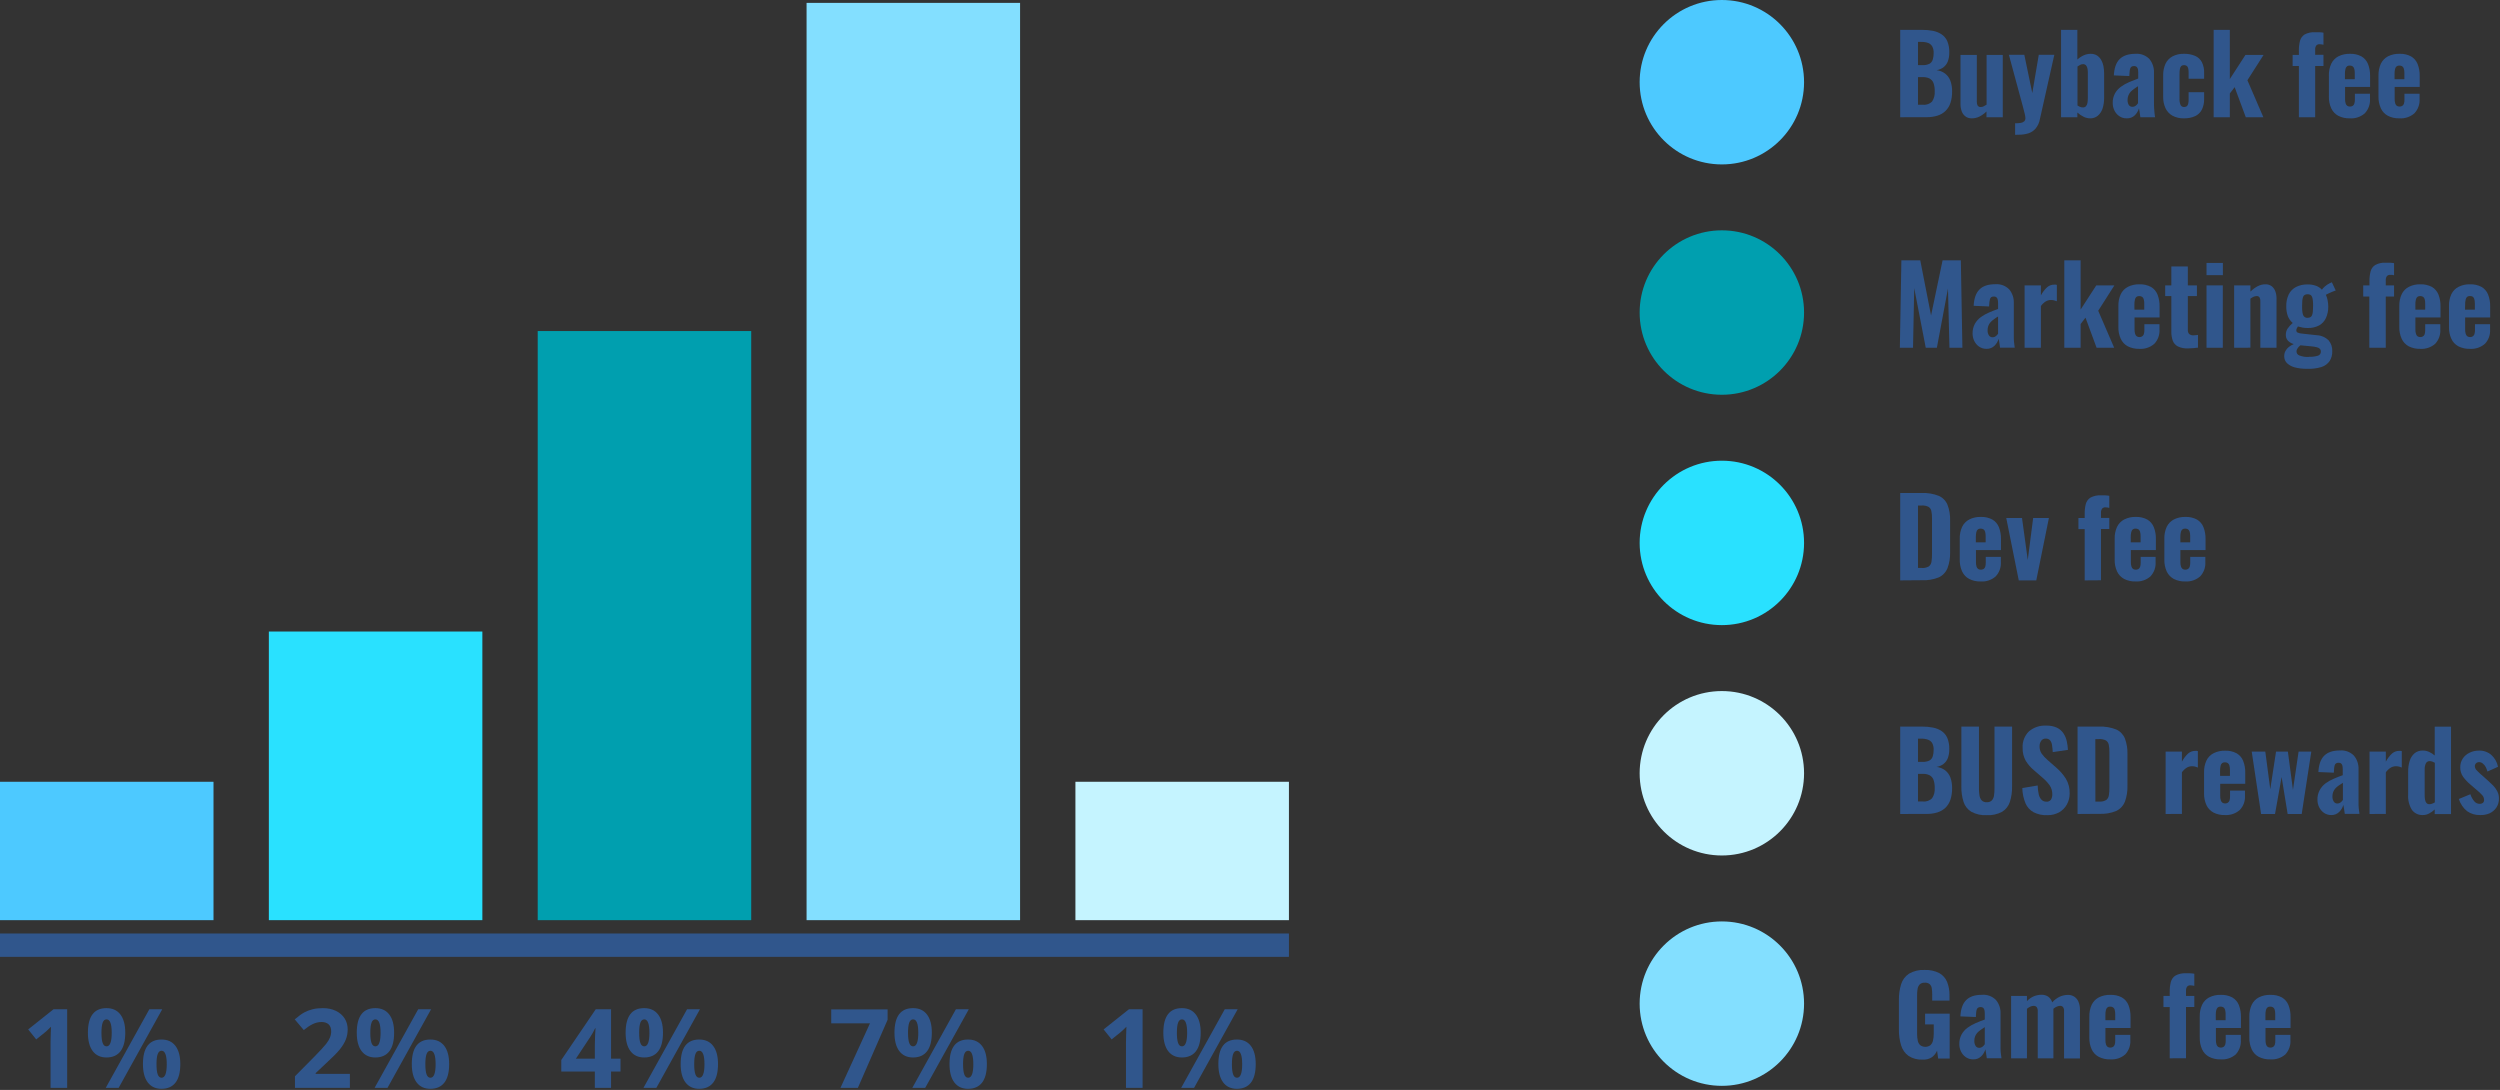 <?xml version="1.0" encoding="UTF-8" standalone="no"?>
<!-- Generator: Gravit.io -->
<svg xmlns="http://www.w3.org/2000/svg" xmlns:xlink="http://www.w3.org/1999/xlink" style="isolation:isolate" viewBox="1645.201 863 867 378" width="867pt" height="378pt"><rect x="1645.201" y="863" width="867" height="378" fill="#333333" stroke="none"/><defs><clipPath id="_clipPath_rrOmUSphcj5fJlYloq2pzwYaTEp1fz1I"><rect x="1645.201" y="863" width="866.631" height="378"/></clipPath></defs><g clip-path="url(#_clipPath_rrOmUSphcj5fJlYloq2pzwYaTEp1fz1I)"><clipPath id="_clipPath_GzJchPE6uvdJjM0rrjiRGNNLzjXWl5r9"><rect x="1689" y="863" width="822.832" height="376.57" transform="matrix(1,0,0,1,0,0)" fill="rgb(255,255,255)"/></clipPath><g clip-path="url(#_clipPath_GzJchPE6uvdJjM0rrjiRGNNLzjXWl5r9)"><g><g><circle vector-effect="non-scaling-stroke" cx="2242.34" cy="891.51" r="28.51" fill="rgb(77,201,255)"/><circle vector-effect="non-scaling-stroke" cx="2242.34" cy="971.39" r="28.51" fill="rgb(0,159,175)"/><circle vector-effect="non-scaling-stroke" cx="2242.34" cy="1051.28" r="28.51" fill="rgb(41,225,255)"/><circle vector-effect="non-scaling-stroke" cx="2242.34" cy="1131.17" r="28.51" fill="rgb(197,244,255)"/><circle vector-effect="non-scaling-stroke" cx="2242.34" cy="1211.06" r="28.51" fill="rgb(131,223,255)"/><path d=" M 1474.09 1376.081 C 1370.38 1376.081 1286 1291.711 1286 1187.991 C 1286 1084.271 1370.38 999.901 1474.09 999.901 C 1503.504 999.814 1532.52 1006.699 1558.76 1019.991 C 1584.467 1033.023 1606.867 1051.74 1624.26 1074.721 C 1640.426 1096.045 1651.808 1122.603 1657.63 1148.721 C 1660.66 1162.282 1662.186 1176.136 1662.18 1190.031 C 1662.18 1293.711 1577.76 1376.081 1474.09 1376.081 Z  M 1474.09 1022.901 C 1383.09 1022.901 1309 1096.961 1309 1187.991 C 1309 1279.021 1383.06 1353.081 1474.09 1353.081 C 1565.12 1353.081 1639.18 1279.031 1639.18 1187.991 C 1639.183 1175.787 1637.842 1163.621 1635.18 1151.711 C 1630.062 1128.811 1620.076 1107.28 1605.9 1088.581 C 1590.62 1068.405 1570.951 1051.971 1548.38 1040.521 C 1525.356 1028.863 1499.897 1022.825 1474.09 1022.901 L 1474.09 1022.901 Z " fill="rgb(29,29,27)"/><path d=" M 1474.09 1011.401 L 1474.09 1364.591 C 1377.078 1363.861 1298.819 1285.011 1298.819 1187.996 C 1298.819 1090.981 1377.078 1012.131 1474.09 1011.401 L 1474.09 1011.401 Z " fill="rgb(29,29,27)"/><path d=" M 1476.59 1367.091 L 1474.09 1367.091 C 1375.34 1367.091 1295 1286.751 1295 1188.001 C 1295 1089.251 1375.34 1008.901 1474.09 1008.901 L 1476.59 1008.901 L 1476.59 1367.091 Z  M 1471.59 1013.921 C 1376.76 1015.261 1300 1092.831 1300 1188.001 C 1300 1283.171 1376.76 1360.731 1471.59 1362.071 L 1471.59 1013.921 Z " fill="rgb(255,255,255)"/><path d=" M 1650.68 1189.001 C 1650.68 1235.836 1632.075 1279.752 1598.958 1312.869 C 1565.841 1345.986 1520.925 1364.591 1474.09 1364.591 L 1474.09 1187.991 L 1646.4 1149.191 C 1649.252 1161.931 1650.687 1175.946 1650.68 1189.001 L 1650.68 1189.001 Z " fill="rgb(29,29,27)"/><path d=" M 1474.09 1367.091 L 1471.59 1367.091 L 1471.59 1185.991 L 1648.29 1147.201 L 1648.84 1149.651 C 1651.729 1162.568 1653.185 1175.765 1653.18 1189.001 C 1653.18 1287.751 1572.84 1367.091 1474.09 1367.091 Z  M 1476.59 1189.991 L 1476.59 1362.071 C 1571.44 1360.731 1648.18 1284.161 1648.18 1189.001 C 1648.184 1176.969 1646.947 1163.969 1644.49 1152.191 L 1476.59 1189.991 Z " fill="rgb(255,255,255)"/><path d=" M 1553.57 1030.261 L 1474.09 1187.991 L 1474.09 1011.401 C 1501.696 1011.363 1528.924 1017.823 1553.57 1030.261 L 1553.57 1030.261 Z " fill="rgb(29,29,27)"/><path d=" M 1471.59 1198.471 L 1471.59 1008.901 L 1474.09 1008.901 C 1502.091 1008.82 1529.712 1015.375 1554.69 1028.031 L 1556.92 1029.151 L 1471.59 1198.471 Z  M 1476.59 1013.881 L 1476.59 1177.471 L 1550.2 1031.381 C 1527.263 1020.172 1502.118 1014.208 1476.59 1013.921 L 1476.59 1013.881 Z " fill="rgb(255,255,255)"/><path d=" M 1615.08 1081.661 L 1474.08 1187.991 L 1553.57 1030.261 C 1577.729 1042.473 1598.771 1060.055 1615.08 1081.661 L 1615.08 1081.661 Z " fill="rgb(29,29,27)"/><path d=" M 1467.03 1196.471 L 1552.46 1026.901 L 1554.69 1028.031 C 1579.176 1040.438 1600.513 1058.263 1617.08 1080.151 L 1618.59 1082.151 L 1467.03 1196.471 Z  M 1554.66 1033.631 L 1481.15 1179.541 L 1611.56 1081.181 C 1596.194 1061.462 1576.795 1045.251 1554.66 1033.631 L 1554.66 1033.631 Z " fill="rgb(255,255,255)"/><path d=" M 1646.4 1149.191 L 1474.09 1187.991 L 1615.09 1081.661 C 1630.232 1101.675 1640.908 1124.702 1646.4 1149.191 L 1646.4 1149.191 Z " fill="rgb(29,29,27)"/><path d=" M 1463.33 1192.981 L 1615.57 1078.161 L 1617.08 1080.161 C 1632.467 1100.446 1643.299 1124.81 1648.84 1149.661 L 1649.39 1152.091 L 1463.33 1192.981 Z  M 1614.58 1085.171 L 1484.85 1183.011 L 1643.4 1147.311 C 1638.052 1124.877 1628.251 1103.745 1614.58 1085.171 L 1614.58 1085.171 Z " fill="rgb(255,255,255)"/><path d=" M 1474.09 1011.401 L 1474.09 1364.591 C 1377.078 1363.861 1298.819 1285.011 1298.819 1187.996 C 1298.819 1090.981 1377.078 1012.131 1474.09 1011.401 L 1474.09 1011.401 Z " fill="rgb(77,201,255)"/><path d=" M 1650.68 1189.001 C 1650.68 1235.836 1632.075 1279.752 1598.958 1312.869 C 1565.841 1345.986 1520.925 1364.591 1474.09 1364.591 L 1474.09 1187.991 L 1646.4 1149.191 C 1649.252 1161.931 1650.687 1175.946 1650.68 1189.001 L 1650.68 1189.001 Z " fill="rgb(0,159,175)"/><path d=" M 1553.57 1030.261 L 1525.757 1085.456 L 1474.09 1187.991 L 1474.09 1011.401 C 1501.696 1011.363 1528.924 1017.823 1553.57 1030.261 L 1553.57 1030.261 Z " fill="rgb(131,223,255)"/><path d=" M 1615.08 1081.661 L 1474.08 1187.991 L 1553.57 1030.261 C 1577.729 1042.473 1598.771 1060.055 1615.08 1081.661 L 1615.08 1081.661 Z " fill="rgb(197,244,255)"/><path d=" M 1646.4 1149.191 L 1474.09 1187.991 L 1615.09 1081.661 C 1630.232 1101.675 1640.908 1124.702 1646.4 1149.191 L 1646.4 1149.191 Z " fill="rgb(41,225,255)"/><path d=" M 1364.18 1214.611 L 1372.38 1181.221 L 1361.76 1181.221 L 1361.76 1175.521 L 1379.76 1175.521 L 1379.76 1180.471 L 1371.51 1214.641 L 1364.18 1214.611 Z " fill="rgb(0,0,0)"/><path d=" M 1392.27 1197.471 Q 1387.53 1197.471 1385.51 1194.911 C 1384.16 1193.211 1383.51 1190.681 1383.51 1187.341 L 1383.51 1185.341 Q 1383.51 1180.231 1385.51 1177.831 Q 1387.51 1175.431 1392.32 1175.451 C 1395.56 1175.451 1397.85 1176.231 1399.17 1177.791 C 1400.49 1179.351 1401.17 1181.791 1401.17 1185.191 L 1401.17 1187.471 Q 1401.17 1192.391 1399.17 1194.931 Q 1397.17 1197.471 1392.27 1197.471 Z  M 1392.27 1192.691 C 1392.949 1192.751 1393.62 1192.506 1394.1 1192.021 C 1394.532 1191.466 1394.783 1190.793 1394.82 1190.091 C 1394.929 1189.095 1394.98 1188.093 1394.97 1187.091 L 1394.97 1185.471 C 1395.012 1184.171 1394.891 1182.871 1394.61 1181.601 C 1394.37 1180.741 1393.61 1180.301 1392.27 1180.301 C 1390.93 1180.301 1390.21 1180.731 1389.95 1181.581 C 1389.643 1182.854 1389.512 1184.163 1389.56 1185.471 L 1389.56 1187.201 C 1389.552 1188.177 1389.609 1189.152 1389.73 1190.121 C 1389.794 1190.816 1390.054 1191.478 1390.48 1192.031 C 1390.955 1192.493 1391.611 1192.721 1392.27 1192.651 L 1392.27 1192.691 Z  M 1397 1214.691 L 1408.76 1175.521 L 1413.15 1175.521 L 1401.43 1214.611 L 1397 1214.691 Z  M 1417.84 1214.791 Q 1413.07 1214.791 1411.06 1212.231 Q 1409.05 1209.671 1409.06 1204.701 L 1409.06 1202.701 C 1409.06 1199.321 1409.71 1196.821 1411.01 1195.221 C 1412.31 1193.621 1414.59 1192.801 1417.84 1192.801 C 1421.09 1192.801 1423.38 1193.581 1424.7 1195.141 C 1426.02 1196.701 1426.7 1199.141 1426.7 1202.551 L 1426.7 1204.771 Q 1426.7 1209.771 1424.7 1212.301 Q 1422.7 1214.831 1417.84 1214.711 L 1417.84 1214.791 Z  M 1417.84 1210.011 C 1418.514 1210.077 1419.181 1209.83 1419.65 1209.341 C 1420.061 1208.782 1420.313 1208.122 1420.38 1207.431 C 1420.5 1206.479 1420.556 1205.52 1420.55 1204.561 L 1420.55 1202.771 C 1420.598 1201.466 1420.467 1200.16 1420.16 1198.891 C 1419.9 1198.041 1419.16 1197.611 1417.84 1197.611 C 1416.52 1197.611 1415.78 1198.041 1415.53 1198.911 C 1415.226 1200.174 1415.095 1201.473 1415.14 1202.771 L 1415.14 1204.471 C 1415.133 1205.43 1415.183 1206.388 1415.29 1207.341 C 1415.332 1208.039 1415.591 1208.707 1416.03 1209.251 C 1416.506 1209.73 1417.166 1209.979 1417.84 1209.931 L 1417.84 1210.011 Z " fill="rgb(0,0,0)"/><path d=" M 1527.06 1279.861 L 1527.06 1270.741 L 1515.18 1270.741 L 1515.18 1264.901 L 1525.37 1240.771 L 1534.05 1240.771 L 1534.05 1265.041 L 1537.82 1265.041 L 1537.82 1270.741 L 1534.05 1270.741 L 1534.05 1279.861 L 1527.06 1279.861 Z  M 1521.06 1265.041 L 1527.06 1265.041 L 1527.06 1248.471 L 1521.06 1265.041 Z " fill="rgb(0,0,0)"/><path d=" M 1549.54 1262.681 Q 1544.82 1262.681 1542.79 1260.121 Q 1540.76 1257.561 1540.79 1252.541 L 1540.79 1250.541 C 1540.79 1247.131 1541.45 1244.621 1542.79 1243.031 C 1544.13 1241.441 1546.38 1240.641 1549.59 1240.641 C 1552.8 1240.641 1555.13 1241.421 1556.45 1242.981 C 1557.77 1244.541 1558.45 1246.981 1558.45 1250.391 L 1558.45 1252.661 Q 1558.45 1257.581 1556.45 1260.121 C 1555.04 1261.831 1552.76 1262.681 1549.54 1262.681 Z  M 1549.54 1257.901 C 1550.223 1257.963 1550.897 1257.717 1551.38 1257.231 C 1551.802 1256.671 1552.052 1256 1552.1 1255.301 C 1552.207 1254.321 1552.258 1253.336 1552.25 1252.351 L 1552.25 1250.661 C 1552.294 1249.364 1552.17 1248.066 1551.88 1246.801 C 1551.64 1245.931 1550.88 1245.501 1549.54 1245.501 C 1548.2 1245.501 1547.48 1245.931 1547.23 1246.781 C 1546.923 1248.05 1546.792 1249.356 1546.84 1250.661 L 1546.84 1252.401 C 1546.832 1253.377 1546.889 1254.352 1547.01 1255.321 C 1547.069 1256.017 1547.329 1256.681 1547.76 1257.231 C 1548.222 1257.711 1548.876 1257.957 1549.54 1257.901 L 1549.54 1257.901 Z  M 1554.27 1279.901 L 1566 1240.811 L 1570.39 1240.811 L 1558.66 1279.861 L 1554.27 1279.901 Z  M 1575.12 1280.001 C 1571.94 1280.001 1569.68 1279.141 1568.34 1277.441 C 1567 1275.741 1566.34 1273.221 1566.34 1269.911 L 1566.34 1267.911 C 1566.34 1264.541 1566.99 1262.041 1568.29 1260.431 C 1569.59 1258.821 1571.87 1258.021 1575.12 1258.021 C 1578.37 1258.021 1580.65 1258.801 1581.97 1260.361 C 1583.29 1261.921 1583.97 1264.361 1583.97 1267.771 L 1583.97 1269.991 C 1583.97 1273.341 1583.3 1275.841 1581.97 1277.521 C 1580.64 1279.201 1578.31 1279.961 1575.12 1279.961 L 1575.12 1280.001 Z  M 1575.12 1275.221 C 1575.796 1275.284 1576.463 1275.034 1576.93 1274.541 C 1577.342 1273.987 1577.591 1273.329 1577.65 1272.641 C 1577.775 1271.69 1577.831 1270.73 1577.82 1269.771 L 1577.82 1267.981 C 1577.866 1266.677 1577.738 1265.372 1577.44 1264.101 C 1577.18 1263.241 1576.44 1262.821 1575.12 1262.821 C 1573.8 1262.821 1573.06 1263.251 1572.81 1264.121 C 1572.506 1265.384 1572.374 1266.683 1572.42 1267.981 L 1572.42 1269.771 C 1572.415 1270.729 1572.462 1271.688 1572.56 1272.641 C 1572.61 1273.336 1572.872 1273.999 1573.31 1274.541 C 1573.792 1275.007 1574.452 1275.24 1575.12 1275.181 L 1575.12 1275.221 Z " fill="rgb(0,0,0)"/><path d=" M 1549.92 1095.151 L 1549.92 1070.561 C 1549.626 1070.721 1549.318 1070.855 1549 1070.961 C 1548.6 1071.091 1548.18 1071.251 1547.73 1071.411 L 1546.44 1071.861 C 1546.04 1072.001 1545.72 1072.121 1545.5 1072.221 L 1545.5 1067.911 L 1546.72 1067.301 C 1547.24 1067.051 1547.79 1066.781 1548.37 1066.471 C 1548.939 1066.17 1549.49 1065.836 1550.02 1065.471 C 1550.453 1065.184 1550.853 1064.849 1551.21 1064.471 L 1555.76 1064.471 L 1555.76 1095.151 L 1549.92 1095.151 Z " fill="rgb(0,0,0)"/><path d=" M 1567.86 1081.681 Q 1564.15 1081.681 1562.56 1079.681 Q 1560.97 1077.681 1560.97 1073.741 L 1560.97 1072.191 Q 1560.97 1068.191 1562.52 1066.301 C 1563.52 1065.051 1565.33 1064.431 1567.86 1064.431 C 1570.39 1064.431 1572.2 1065.041 1573.23 1066.261 C 1574.26 1067.481 1574.76 1069.471 1574.76 1072.071 L 1574.76 1073.851 C 1574.905 1075.922 1574.352 1077.981 1573.19 1079.701 Q 1571.64 1081.681 1567.86 1081.681 Z  M 1567.86 1077.941 C 1568.394 1077.984 1568.921 1077.79 1569.3 1077.411 C 1569.634 1076.971 1569.829 1076.442 1569.86 1075.891 C 1569.946 1075.127 1569.986 1074.359 1569.98 1073.591 L 1569.98 1072.261 C 1570.009 1071.253 1569.912 1070.245 1569.69 1069.261 Q 1569.4 1068.261 1567.86 1068.261 C 1566.86 1068.261 1566.24 1068.601 1566.04 1069.261 C 1565.807 1070.243 1565.706 1071.252 1565.74 1072.261 L 1565.74 1073.621 C 1565.731 1074.386 1565.774 1075.152 1565.87 1075.911 C 1565.917 1076.458 1566.122 1076.979 1566.46 1077.411 C 1566.824 1077.788 1567.338 1077.983 1567.86 1077.941 L 1567.86 1077.941 Z  M 1571.57 1095.151 L 1580.76 1064.471 L 1584.2 1064.471 L 1575.01 1095.121 L 1571.57 1095.151 Z  M 1587.91 1095.231 Q 1584.16 1095.231 1582.6 1093.231 C 1581.431 1091.495 1580.874 1089.419 1581.02 1087.331 L 1581.02 1085.731 C 1581.02 1083.081 1581.54 1081.131 1582.56 1079.871 C 1583.58 1078.611 1585.36 1077.971 1587.91 1077.971 C 1590.46 1077.971 1592.25 1078.591 1593.28 1079.811 C 1594.31 1081.031 1594.84 1082.971 1594.84 1085.621 L 1594.84 1087.361 Q 1594.84 1091.291 1593.25 1093.261 Q 1591.66 1095.231 1587.91 1095.231 Z  M 1587.91 1091.481 C 1588.44 1091.535 1588.965 1091.339 1589.33 1090.951 C 1589.651 1090.515 1589.848 1090 1589.9 1089.461 C 1589.995 1088.715 1590.038 1087.963 1590.03 1087.211 L 1590.03 1085.811 C 1590.063 1084.802 1589.962 1083.793 1589.73 1082.811 C 1589.52 1082.141 1588.92 1081.811 1587.91 1081.811 C 1586.9 1081.811 1586.3 1082.151 1586.1 1082.811 C 1585.859 1083.792 1585.755 1084.802 1585.79 1085.811 L 1585.79 1087.211 C 1585.784 1087.963 1585.824 1088.714 1585.91 1089.461 C 1585.944 1090.006 1586.147 1090.527 1586.49 1090.951 C 1586.863 1091.326 1587.383 1091.516 1587.91 1091.471 L 1587.91 1091.481 Z " fill="rgb(0,0,0)"/><path d=" M 1573.81 1149.191 L 1573.81 1145.071 L 1581.27 1133.611 C 1581.82 1132.751 1582.35 1131.931 1582.84 1131.151 C 1583.316 1130.386 1583.721 1129.58 1584.05 1128.741 C 1584.366 1127.9 1584.525 1127.009 1584.52 1126.111 C 1584.571 1125.32 1584.371 1124.533 1583.95 1123.861 C 1583.573 1123.35 1582.965 1123.061 1582.33 1123.091 C 1581.689 1123.048 1581.059 1123.272 1580.59 1123.711 C 1580.16 1124.171 1579.868 1124.743 1579.75 1125.361 C 1579.596 1126.094 1579.522 1126.842 1579.53 1127.591 L 1579.53 1129.031 L 1573.81 1129.031 L 1573.81 1127.471 C 1573.785 1125.818 1574.073 1124.176 1574.66 1122.631 C 1575.187 1121.273 1576.128 1120.115 1577.35 1119.321 C 1578.808 1118.467 1580.482 1118.054 1582.17 1118.131 C 1584.87 1118.131 1586.9 1118.831 1588.27 1120.251 C 1589.696 1121.889 1590.415 1124.024 1590.27 1126.191 C 1590.282 1127.356 1590.089 1128.513 1589.7 1129.611 C 1589.315 1130.663 1588.816 1131.669 1588.21 1132.611 C 1587.59 1133.611 1586.93 1134.611 1586.21 1135.611 L 1580.31 1144.501 L 1589.43 1144.501 L 1589.43 1149.111 L 1573.81 1149.191 Z " fill="rgb(0,0,0)"/><path d=" M 1599.92 1135.721 C 1597.45 1135.721 1595.68 1135.061 1594.62 1133.721 C 1593.56 1132.381 1593.03 1130.401 1593.03 1127.781 L 1593.03 1126.231 Q 1593.03 1122.231 1594.59 1120.341 Q 1596.15 1118.451 1599.92 1118.471 Q 1603.74 1118.471 1605.29 1120.311 C 1606.29 1121.531 1606.84 1123.461 1606.84 1126.111 L 1606.84 1127.891 C 1606.985 1129.962 1606.432 1132.021 1605.27 1133.741 C 1604.23 1135.061 1602.44 1135.721 1599.92 1135.721 Z  M 1599.92 1131.981 C 1600.455 1132.028 1600.983 1131.834 1601.36 1131.451 C 1601.693 1131.014 1601.891 1130.489 1601.93 1129.941 C 1602.007 1129.173 1602.044 1128.402 1602.04 1127.631 L 1602.04 1126.301 C 1602.067 1125.293 1601.973 1124.286 1601.76 1123.301 C 1601.57 1122.611 1600.95 1122.301 1599.92 1122.301 C 1598.89 1122.301 1598.31 1122.641 1598.1 1123.301 C 1597.868 1124.283 1597.767 1125.292 1597.8 1126.301 L 1597.8 1127.671 C 1597.796 1128.433 1597.84 1129.194 1597.93 1129.951 C 1597.979 1130.497 1598.184 1131.018 1598.52 1131.451 C 1598.884 1131.828 1599.398 1132.023 1599.92 1131.981 L 1599.92 1131.981 Z  M 1603.63 1149.191 L 1612.82 1118.551 L 1616.27 1118.551 L 1607.07 1149.191 L 1603.63 1149.191 Z  M 1619.97 1149.271 C 1617.48 1149.271 1615.7 1148.601 1614.66 1147.271 C 1613.62 1145.941 1613.09 1143.971 1613.09 1141.371 L 1613.09 1139.771 Q 1613.09 1135.771 1614.62 1133.911 C 1615.62 1132.651 1617.43 1132.021 1619.97 1132.021 C 1622.51 1132.021 1624.31 1132.631 1625.35 1133.851 C 1626.39 1135.071 1626.9 1137.011 1626.9 1139.661 L 1626.9 1141.401 Q 1626.9 1145.331 1625.31 1147.301 Q 1623.72 1149.271 1619.97 1149.271 Z  M 1619.97 1145.521 C 1620.5 1145.575 1621.025 1145.379 1621.39 1144.991 C 1621.711 1144.555 1621.908 1144.04 1621.96 1143.501 C 1622.055 1142.755 1622.098 1142.003 1622.09 1141.251 L 1622.09 1139.851 C 1622.122 1138.842 1622.021 1137.833 1621.79 1136.851 C 1621.59 1136.181 1620.98 1135.851 1619.97 1135.851 C 1618.96 1135.851 1618.36 1136.191 1618.16 1136.851 C 1617.924 1137.833 1617.82 1138.842 1617.85 1139.851 L 1617.85 1141.251 C 1617.844 1142.003 1617.884 1142.754 1617.97 1143.501 C 1618.003 1144.048 1618.21 1144.57 1618.56 1144.991 C 1618.927 1145.37 1619.444 1145.565 1619.97 1145.521 L 1619.97 1145.521 Z " fill="rgb(0,0,0)"/><path d=" M 1483.52 1077.471 L 1483.52 1052.861 C 1483.219 1053.011 1482.908 1053.141 1482.59 1053.251 L 1481.32 1053.711 L 1480.04 1054.161 C 1479.63 1054.301 1479.32 1054.421 1479.09 1054.521 L 1479.09 1050.211 L 1480.32 1049.601 C 1480.84 1049.351 1481.39 1049.071 1481.97 1048.771 C 1482.537 1048.472 1483.085 1048.138 1483.61 1047.771 C 1484.046 1047.483 1484.449 1047.148 1484.81 1046.771 L 1489.35 1046.771 L 1489.35 1077.471 L 1483.52 1077.471 Z " fill="rgb(0,0,0)"/><path d=" M 1501.45 1063.981 Q 1497.75 1063.981 1496.16 1061.981 Q 1494.57 1059.981 1494.57 1056.041 L 1494.57 1054.471 C 1494.57 1051.801 1495.08 1049.841 1496.12 1048.591 C 1497.16 1047.341 1498.93 1046.721 1501.45 1046.721 C 1503.97 1046.721 1505.79 1047.331 1506.83 1048.551 C 1507.87 1049.771 1508.38 1051.711 1508.38 1054.361 L 1508.38 1056.141 C 1508.521 1058.208 1507.969 1060.263 1506.81 1061.981 C 1505.76 1063.321 1503.98 1063.981 1501.45 1063.981 Z  M 1501.45 1060.231 C 1501.986 1060.282 1502.516 1060.087 1502.89 1059.701 C 1503.225 1059.265 1503.423 1058.739 1503.46 1058.191 C 1503.543 1057.424 1503.579 1056.653 1503.57 1055.881 L 1503.57 1054.561 C 1503.602 1053.553 1503.508 1052.545 1503.29 1051.561 C 1503.1 1050.881 1502.49 1050.561 1501.45 1050.561 C 1500.41 1050.561 1499.84 1050.891 1499.64 1051.561 C 1499.404 1052.56 1499.303 1053.585 1499.34 1054.611 L 1499.34 1055.971 C 1499.331 1056.736 1499.375 1057.501 1499.47 1058.261 C 1499.518 1058.803 1499.719 1059.319 1500.05 1059.751 C 1500.421 1060.113 1500.935 1060.289 1501.45 1060.231 L 1501.45 1060.231 Z  M 1505.16 1077.471 L 1514.36 1046.821 L 1517.76 1046.821 L 1508.61 1077.471 L 1505.16 1077.471 Z  M 1521.51 1077.551 Q 1517.76 1077.551 1516.19 1075.551 C 1515.025 1073.813 1514.473 1071.737 1514.62 1069.651 L 1514.62 1068.031 C 1514.62 1065.381 1515.13 1063.431 1516.15 1062.161 C 1517.17 1060.891 1518.96 1060.271 1521.51 1060.271 C 1524.06 1060.271 1525.85 1060.881 1526.88 1062.111 C 1527.91 1063.341 1528.43 1065.271 1528.43 1067.921 L 1528.43 1069.661 Q 1528.43 1073.591 1526.84 1075.561 C 1525.76 1076.871 1524.01 1077.531 1521.51 1077.531 L 1521.51 1077.551 Z  M 1521.51 1073.801 C 1522.039 1073.848 1522.561 1073.653 1522.93 1073.271 C 1523.254 1072.837 1523.448 1072.321 1523.49 1071.781 C 1523.588 1071.032 1523.635 1070.277 1523.63 1069.521 L 1523.63 1068.121 C 1523.666 1067.111 1523.562 1066.102 1523.32 1065.121 C 1523.12 1064.451 1522.52 1064.121 1521.51 1064.121 C 1520.5 1064.121 1519.89 1064.461 1519.69 1065.121 C 1519.458 1066.103 1519.357 1067.112 1519.39 1068.121 L 1519.39 1069.471 C 1519.386 1070.226 1519.423 1070.98 1519.5 1071.731 C 1519.538 1072.277 1519.744 1072.797 1520.09 1073.221 C 1520.458 1073.608 1520.977 1073.813 1521.51 1073.781 L 1521.51 1073.801 Z " fill="rgb(0,0,0)"/><path d=" M 2304.19 903.66 L 2304.19 873.36 L 2311.86 873.36 C 2313.088 873.351 2314.314 873.462 2315.52 873.69 C 2316.589 873.891 2317.608 874.298 2318.52 874.89 C 2319.401 875.476 2320.095 876.302 2320.52 877.27 C 2321.025 878.52 2321.26 879.863 2321.21 881.21 C 2321.24 882.277 2321.063 883.34 2320.69 884.34 C 2320.376 885.128 2319.859 885.818 2319.19 886.34 C 2318.485 886.86 2317.665 887.203 2316.8 887.34 C 2317.89 887.464 2318.926 887.878 2319.8 888.54 C 2320.609 889.183 2321.227 890.033 2321.59 891 C 2322.017 892.189 2322.221 893.447 2322.19 894.71 C 2322.221 896.066 2322.025 897.418 2321.61 898.71 C 2321.272 899.752 2320.689 900.699 2319.91 901.47 C 2319.126 902.221 2318.177 902.779 2317.14 903.1 C 2315.903 903.48 2314.614 903.663 2313.32 903.64 L 2304.19 903.66 Z  M 2310.36 885.59 L 2311.89 885.59 C 2312.73 885.641 2313.569 885.479 2314.33 885.12 C 2314.88 884.812 2315.288 884.303 2315.47 883.7 C 2315.7 882.942 2315.808 882.152 2315.79 881.36 C 2315.822 880.592 2315.661 879.829 2315.32 879.14 C 2315.01 878.571 2314.506 878.131 2313.9 877.9 C 2313.123 877.629 2312.303 877.503 2311.48 877.53 L 2310.36 877.53 L 2310.36 885.59 Z  M 2310.36 899.32 L 2312.08 899.32 C 2313.27 899.463 2314.458 899.032 2315.28 898.16 C 2315.942 897.126 2316.251 895.905 2316.16 894.68 C 2316.193 893.71 2316.054 892.742 2315.75 891.82 C 2315.506 891.156 2315.035 890.6 2314.42 890.25 C 2313.659 889.879 2312.816 889.706 2311.97 889.75 L 2310.36 889.75 L 2310.36 899.32 Z " fill="rgb(48,86,140)"/><path d=" M 2329 904.04 C 2328.216 904.067 2327.445 903.831 2326.81 903.37 C 2326.213 902.907 2325.761 902.282 2325.51 901.57 C 2325.231 900.777 2325.092 899.941 2325.1 899.1 L 2325.1 882.04 L 2330.76 882.04 L 2330.76 898.28 C 2330.73 898.753 2330.834 899.224 2331.06 899.64 C 2331.315 899.978 2331.729 900.157 2332.15 900.11 C 2332.498 900.111 2332.84 900.028 2333.15 899.87 C 2333.494 899.696 2333.828 899.503 2334.15 899.29 L 2334.15 882.04 L 2339.76 882.04 L 2339.76 903.66 L 2334.11 903.66 L 2334.11 901.66 C 2333.418 902.349 2332.626 902.929 2331.76 903.38 C 2330.908 903.822 2329.96 904.048 2329 904.04 Z " fill="rgb(48,86,140)"/><path d=" M 2344.04 909.76 L 2344.04 905.76 C 2344.71 905.77 2345.379 905.72 2346.04 905.61 C 2346.477 905.548 2346.887 905.36 2347.22 905.07 C 2347.494 904.767 2347.634 904.367 2347.61 903.96 C 2347.588 903.443 2347.508 902.929 2347.37 902.43 C 2347.2 901.78 2347.02 901.06 2346.82 900.26 L 2341.88 882 L 2347.23 882 L 2350 895.28 L 2352.25 882 L 2357.64 882 L 2352.64 904.3 C 2352.435 905.499 2351.925 906.625 2351.16 907.57 C 2350.495 908.345 2349.63 908.922 2348.66 909.24 C 2347.549 909.578 2346.391 909.74 2345.23 909.72 L 2344.04 909.76 Z " fill="rgb(48,86,140)"/><path d=" M 2370.08 904.04 C 2369.274 904.036 2368.479 903.845 2367.76 903.48 C 2366.989 903.089 2366.273 902.598 2365.63 902.02 L 2365.63 903.66 L 2359.98 903.66 L 2359.98 873.36 L 2365.63 873.36 L 2365.63 883.65 C 2366.282 883.051 2367.024 882.558 2367.83 882.19 C 2368.583 881.844 2369.401 881.663 2370.23 881.66 C 2371.007 881.638 2371.774 881.839 2372.44 882.24 C 2373.043 882.637 2373.544 883.172 2373.9 883.8 C 2374.281 884.474 2374.545 885.208 2374.68 885.97 C 2374.833 886.771 2374.91 887.585 2374.91 888.4 L 2374.91 896.9 C 2374.929 898.157 2374.75 899.409 2374.38 900.61 C 2374.074 901.571 2373.515 902.431 2372.76 903.1 C 2372.016 903.737 2371.059 904.073 2370.08 904.04 Z  M 2367.57 900.26 C 2367.967 900.284 2368.353 900.125 2368.62 899.83 C 2368.888 899.502 2369.064 899.108 2369.13 898.69 C 2369.217 898.171 2369.26 897.646 2369.26 897.12 L 2369.26 888.06 C 2369.265 887.582 2369.215 887.106 2369.11 886.64 C 2369.026 886.269 2368.851 885.925 2368.6 885.64 C 2368.336 885.375 2367.973 885.234 2367.6 885.25 C 2367.253 885.252 2366.911 885.335 2366.6 885.49 C 2366.274 885.657 2365.963 885.851 2365.67 886.07 L 2365.67 899.59 C 2365.961 899.785 2366.273 899.946 2366.6 900.07 C 2366.909 900.192 2367.238 900.257 2367.57 900.26 Z " fill="rgb(48,86,140)"/><path d=" M 2382.76 904.04 C 2381.818 904.068 2380.892 903.791 2380.12 903.25 C 2379.396 902.743 2378.82 902.053 2378.45 901.25 C 2378.084 900.478 2377.893 899.634 2377.89 898.78 C 2377.849 897.597 2378.121 896.424 2378.68 895.38 C 2379.197 894.471 2379.907 893.686 2380.76 893.08 C 2381.639 892.432 2382.593 891.892 2383.6 891.47 C 2384.65 891.02 2385.7 890.61 2386.74 890.23 L 2386.74 888.23 C 2386.749 887.817 2386.712 887.405 2386.63 887 C 2386.579 886.69 2386.428 886.406 2386.2 886.19 C 2385.939 885.985 2385.611 885.885 2385.28 885.91 C 2384.959 885.888 2384.639 885.972 2384.37 886.15 C 2384.144 886.333 2383.985 886.586 2383.92 886.87 C 2383.826 887.196 2383.769 887.531 2383.75 887.87 L 2383.64 889.37 L 2378.29 889.15 Q 2378.47 885.32 2380.29 883.5 Q 2382.11 881.68 2385.76 881.66 C 2387.573 881.511 2389.359 882.179 2390.63 883.48 C 2391.719 884.824 2392.278 886.521 2392.2 888.25 L 2392.2 898.31 C 2392.2 899.16 2392.2 899.92 2392.25 900.58 C 2392.3 901.24 2392.34 901.83 2392.4 902.34 C 2392.46 902.85 2392.52 903.34 2392.57 903.66 L 2387.48 903.66 C 2387.41 903.12 2387.32 902.52 2387.22 901.87 C 2387.12 901.22 2387.05 900.78 2387 900.56 C 2386.739 901.473 2386.247 902.304 2385.57 902.97 C 2384.824 903.703 2383.805 904.091 2382.76 904.04 Z  M 2384.76 900.04 C 2385.034 900.038 2385.305 899.973 2385.55 899.85 C 2385.796 899.725 2386.019 899.559 2386.21 899.36 C 2386.376 899.184 2386.53 898.997 2386.67 898.8 L 2386.67 892.9 C 2386.15 893.23 2385.67 893.54 2385.21 893.9 C 2384.785 894.186 2384.395 894.522 2384.05 894.9 C 2383.734 895.268 2383.484 895.687 2383.31 896.14 C 2383.123 896.628 2383.031 897.147 2383.04 897.67 C 2383.007 898.295 2383.164 898.915 2383.49 899.45 C 2383.785 899.85 2384.264 900.072 2384.76 900.04 Z " fill="rgb(48,86,140)"/><path d=" M 2402.6 904.04 C 2401.209 904.086 2399.831 903.769 2398.6 903.12 C 2397.546 902.525 2396.704 901.616 2396.19 900.52 C 2395.626 899.264 2395.352 897.897 2395.39 896.52 L 2395.39 889.22 C 2395.344 887.81 2395.617 886.409 2396.19 885.12 C 2396.706 884.036 2397.549 883.14 2398.6 882.56 C 2399.835 881.924 2401.212 881.614 2402.6 881.66 C 2403.934 881.623 2405.26 881.872 2406.49 882.39 C 2407.494 882.836 2408.318 883.608 2408.83 884.58 C 2409.376 885.724 2409.636 886.983 2409.59 888.25 L 2409.59 890.31 L 2404.21 890.31 L 2404.21 888.1 C 2404.225 887.588 2404.167 887.076 2404.04 886.58 C 2403.963 886.27 2403.774 886 2403.51 885.82 C 2403.235 885.657 2402.919 885.578 2402.6 885.59 C 2402.276 885.57 2401.956 885.67 2401.7 885.87 C 2401.438 886.121 2401.265 886.451 2401.21 886.81 C 2401.095 887.406 2401.045 888.013 2401.06 888.62 L 2401.06 897.12 C 2400.988 897.931 2401.126 898.747 2401.46 899.49 C 2401.708 899.895 2402.156 900.132 2402.63 900.11 C 2402.963 900.129 2403.294 900.038 2403.57 899.85 C 2403.818 899.633 2403.99 899.342 2404.06 899.02 C 2404.171 898.555 2404.221 898.078 2404.21 897.6 L 2404.21 894.98 L 2409.59 894.98 L 2409.59 897.34 C 2409.628 898.615 2409.36 899.88 2408.81 901.03 C 2408.299 902.026 2407.468 902.822 2406.45 903.29 C 2405.238 903.823 2403.923 904.079 2402.6 904.04 Z " fill="rgb(48,86,140)"/><path d=" M 2412.89 903.66 L 2412.89 873.36 L 2418.5 873.36 L 2418.5 890.42 L 2423.93 882.04 L 2430.21 882.04 L 2424.6 890.83 L 2430.14 903.66 L 2424.04 903.66 L 2420.18 893.23 L 2418.5 895.43 L 2418.5 903.66 L 2412.89 903.66 Z " fill="rgb(48,86,140)"/><path d=" M 2442.45 903.66 L 2442.45 885.9 L 2440.28 885.9 L 2440.28 882.04 L 2442.45 882.04 L 2442.45 880.54 C 2442.43 879.404 2442.562 878.271 2442.84 877.17 C 2443.074 876.26 2443.641 875.471 2444.43 874.96 C 2445.557 874.363 2446.828 874.093 2448.1 874.18 C 2448.6 874.18 2449.1 874.18 2449.5 874.18 C 2449.9 874.18 2450.43 874.25 2450.98 874.33 L 2450.98 878.52 C 2450.763 878.463 2450.542 878.42 2450.32 878.39 C 2450.092 878.35 2449.861 878.33 2449.63 878.33 C 2449.191 878.297 2448.762 878.471 2448.47 878.8 C 2448.186 879.238 2448.055 879.759 2448.1 880.28 L 2448.1 882 L 2450.98 882 L 2450.98 885.9 L 2448.1 885.9 L 2448.1 903.66 L 2442.45 903.66 Z " fill="rgb(48,86,140)"/><path d=" M 2460.11 904.04 C 2458.724 904.087 2457.348 903.784 2456.11 903.16 C 2455.048 902.578 2454.197 901.675 2453.68 900.58 C 2453.1 899.293 2452.82 897.891 2452.86 896.48 L 2452.86 889.22 C 2452.812 887.799 2453.092 886.385 2453.68 885.09 C 2454.21 883.998 2455.076 883.105 2456.15 882.54 C 2457.39 881.921 2458.764 881.619 2460.15 881.66 C 2461.54 881.599 2462.92 881.91 2464.15 882.56 C 2465.176 883.158 2465.974 884.079 2466.42 885.18 C 2466.938 886.515 2467.186 887.939 2467.15 889.37 L 2467.15 893.15 L 2458.47 893.15 L 2458.47 897.34 C 2458.453 897.861 2458.52 898.381 2458.67 898.88 C 2458.766 899.216 2458.97 899.511 2459.25 899.72 C 2459.825 900.04 2460.525 900.04 2461.1 899.72 C 2461.378 899.539 2461.583 899.267 2461.68 898.95 C 2461.822 898.504 2461.887 898.038 2461.87 897.57 L 2461.87 895.51 L 2467.11 895.51 L 2467.11 897.3 C 2467.233 899.145 2466.581 900.957 2465.31 902.3 C 2463.877 903.548 2462.006 904.174 2460.11 904.04 Z  M 2458.43 890.46 L 2461.83 890.46 L 2461.83 888.32 C 2461.847 887.81 2461.783 887.3 2461.64 886.81 C 2461.552 886.473 2461.346 886.179 2461.06 885.98 C 2460.756 885.808 2460.409 885.724 2460.06 885.74 C 2459.734 885.728 2459.412 885.819 2459.14 886 C 2458.869 886.243 2458.68 886.565 2458.6 886.92 C 2458.462 887.527 2458.401 888.148 2458.42 888.77 L 2458.43 890.46 Z " fill="rgb(48,86,140)"/><path d=" M 2477.32 904.04 C 2475.934 904.09 2474.557 903.787 2473.32 903.16 C 2472.253 902.584 2471.401 901.679 2470.89 900.58 C 2470.307 899.294 2470.023 897.892 2470.06 896.48 L 2470.06 889.22 C 2470.015 887.798 2470.299 886.384 2470.89 885.09 C 2471.417 883.999 2472.279 883.105 2473.35 882.54 C 2474.59 881.921 2475.964 881.619 2477.35 881.66 C 2478.74 881.599 2480.12 881.91 2481.35 882.56 C 2482.376 883.158 2483.174 884.079 2483.62 885.18 C 2484.138 886.515 2484.386 887.939 2484.35 889.37 L 2484.35 893.15 L 2475.67 893.15 L 2475.67 897.34 C 2475.658 897.861 2475.725 898.38 2475.87 898.88 C 2475.966 899.216 2476.17 899.511 2476.45 899.72 C 2477.025 900.04 2477.725 900.04 2478.3 899.72 C 2478.581 899.543 2478.787 899.269 2478.88 898.95 C 2479.022 898.504 2479.087 898.038 2479.07 897.57 L 2479.07 895.51 L 2484.31 895.51 L 2484.31 897.3 C 2484.433 899.145 2483.781 900.957 2482.51 902.3 C 2481.08 903.547 2479.213 904.174 2477.32 904.04 Z  M 2475.64 890.46 L 2479.04 890.46 L 2479.04 888.32 C 2479.057 887.81 2478.993 887.3 2478.85 886.81 C 2478.766 886.471 2478.559 886.175 2478.27 885.98 C 2477.966 885.808 2477.619 885.724 2477.27 885.74 C 2476.947 885.727 2476.628 885.818 2476.36 886 C 2476.082 886.239 2475.889 886.562 2475.81 886.92 C 2475.672 887.527 2475.611 888.148 2475.63 888.77 L 2475.64 890.46 Z " fill="rgb(48,86,140)"/><path d=" M 2304.07 983.6 L 2304.6 953.29 L 2311.15 953.29 L 2314.89 972.41 L 2318.89 953.29 L 2325.22 953.29 L 2325.76 983.6 L 2321.27 983.6 L 2320.76 963.06 L 2316.91 983.6 L 2313.05 983.6 L 2309.05 962.91 L 2308.64 983.6 L 2304.07 983.6 Z " fill="rgb(48,86,140)"/><path d=" M 2334.16 983.98 C 2333.219 984.001 2332.295 983.724 2331.52 983.19 C 2330.798 982.681 2330.223 981.991 2329.85 981.19 C 2329.485 980.417 2329.294 979.574 2329.29 978.72 C 2329.254 977.534 2329.526 976.359 2330.08 975.31 C 2330.595 974.4 2331.297 973.609 2332.14 972.99 C 2333.023 972.348 2333.976 971.808 2334.98 971.38 Q 2336.55 970.7 2338.13 970.15 L 2338.13 968.15 C 2338.136 967.733 2338.096 967.318 2338.01 966.91 C 2337.961 966.602 2337.809 966.321 2337.58 966.11 C 2337.322 965.907 2336.998 965.807 2336.67 965.83 C 2336.345 965.809 2336.023 965.893 2335.75 966.07 C 2335.527 966.252 2335.369 966.501 2335.3 966.78 C 2335.211 967.107 2335.154 967.442 2335.13 967.78 L 2335.02 969.28 L 2329.67 969.05 C 2329.79 966.51 2330.46 964.62 2331.67 963.4 C 2332.88 962.18 2334.67 961.57 2337.15 961.57 C 2338.962 961.417 2340.748 962.081 2342.02 963.38 C 2343.109 964.724 2343.668 966.421 2343.59 968.15 L 2343.59 978.22 C 2343.59 979.07 2343.59 979.82 2343.59 980.48 C 2343.59 981.14 2343.68 981.73 2343.74 982.24 C 2343.8 982.75 2343.86 983.24 2343.91 983.57 L 2338.82 983.57 C 2338.75 983.02 2338.66 982.42 2338.56 981.78 C 2338.46 981.14 2338.39 980.69 2338.34 980.47 C 2338.077 981.38 2337.589 982.209 2336.92 982.88 C 2336.189 983.608 2335.192 984.005 2334.16 983.98 L 2334.16 983.98 Z  M 2336.22 979.98 C 2336.492 979.981 2336.759 979.916 2337 979.79 C 2337.248 979.672 2337.471 979.509 2337.66 979.31 C 2337.84 979.11 2338 978.92 2338.13 978.75 L 2338.13 972.75 C 2337.6 973.07 2337.13 973.39 2336.67 973.75 C 2336.243 974.034 2335.853 974.369 2335.51 974.75 C 2335.188 975.111 2334.933 975.528 2334.76 975.98 C 2334.577 976.472 2334.488 976.995 2334.5 977.52 C 2334.464 978.144 2334.618 978.764 2334.94 979.3 C 2335.221 979.731 2335.706 979.984 2336.22 979.97 L 2336.22 979.98 Z " fill="rgb(48,86,140)"/><path d=" M 2347.33 983.6 L 2347.33 961.97 L 2352.98 961.97 L 2352.98 965.45 C 2353.534 964.396 2354.26 963.443 2355.13 962.63 C 2355.83 962.021 2356.732 961.693 2357.66 961.71 L 2358.13 961.71 C 2358.264 961.721 2358.395 961.751 2358.52 961.8 L 2358.52 967.49 C 2358.215 967.359 2357.901 967.252 2357.58 967.17 C 2357.226 967.086 2356.864 967.043 2356.5 967.04 C 2355.825 967.032 2355.161 967.22 2354.59 967.58 C 2353.961 967.995 2353.415 968.524 2352.98 969.14 L 2352.98 983.6 L 2347.33 983.6 Z " fill="rgb(48,86,140)"/><path d=" M 2361.1 983.6 L 2361.1 953.29 L 2366.76 953.29 L 2366.76 970.35 L 2372.19 961.97 L 2378.47 961.97 L 2372.86 970.77 L 2378.4 983.6 L 2372.3 983.6 L 2368.45 973.16 L 2366.76 975.37 L 2366.76 983.6 L 2361.1 983.6 Z " fill="rgb(48,86,140)"/><path d=" M 2387.11 983.98 C 2385.724 984.023 2384.35 983.721 2383.11 983.1 C 2382.045 982.517 2381.194 981.61 2380.68 980.51 C 2380.1 979.226 2379.82 977.828 2379.86 976.42 L 2379.86 969.16 C 2379.812 967.735 2380.092 966.319 2380.68 965.02 C 2381.208 963.929 2382.074 963.038 2383.15 962.48 C 2384.389 961.856 2385.764 961.554 2387.15 961.6 C 2388.54 961.54 2389.92 961.851 2391.15 962.5 C 2392.173 963.098 2392.968 964.02 2393.41 965.12 C 2393.933 966.453 2394.182 967.878 2394.14 969.31 L 2394.14 973.09 L 2385.46 973.09 L 2385.46 977.28 C 2385.445 977.798 2385.516 978.315 2385.67 978.81 C 2385.76 979.149 2385.965 979.446 2386.25 979.65 C 2386.527 979.826 2386.852 979.914 2387.18 979.9 C 2387.505 979.909 2387.825 979.822 2388.1 979.65 C 2388.375 979.471 2388.58 979.202 2388.68 978.89 C 2388.818 978.44 2388.882 977.971 2388.87 977.5 L 2388.87 975.44 L 2394.11 975.44 L 2394.11 977.24 C 2394.237 979.085 2393.584 980.899 2392.31 982.24 C 2390.876 983.486 2389.005 984.112 2387.11 983.98 L 2387.11 983.98 Z  M 2385.42 970.39 L 2388.83 970.39 L 2388.83 968.26 C 2388.841 967.747 2388.777 967.235 2388.64 966.74 C 2388.548 966.407 2388.343 966.117 2388.06 965.92 C 2387.756 965.748 2387.409 965.664 2387.06 965.68 C 2386.734 965.667 2386.411 965.758 2386.14 965.94 C 2385.86 966.176 2385.669 966.501 2385.6 966.86 C 2385.452 967.465 2385.388 968.088 2385.41 968.71 L 2385.42 970.39 Z " fill="rgb(48,86,140)"/><path d=" M 2403.98 983.83 C 2402.767 983.892 2401.557 983.652 2400.46 983.13 C 2399.648 982.705 2399.024 981.991 2398.71 981.13 C 2398.357 980.108 2398.191 979.031 2398.22 977.95 L 2398.22 965.68 L 2396.09 965.68 L 2396.09 961.97 L 2398.22 961.97 L 2398.22 955.42 L 2403.94 955.42 L 2403.94 961.97 L 2407.09 961.97 L 2407.09 965.68 L 2403.94 965.68 L 2403.94 977.43 C 2403.888 977.962 2404.075 978.49 2404.45 978.87 C 2404.851 979.174 2405.347 979.327 2405.85 979.3 C 2406.138 979.301 2406.425 979.281 2406.71 979.24 L 2407.46 979.15 L 2407.46 983.56 C 2407.11 983.56 2406.61 983.67 2405.96 983.73 C 2405.31 983.79 2404.65 983.83 2403.98 983.83 Z " fill="rgb(48,86,140)"/><path d=" M 2410.42 958.42 L 2410.42 954.19 L 2416.1 954.19 L 2416.1 958.42 L 2410.42 958.42 Z  M 2410.42 983.6 L 2410.42 961.97 L 2416.07 961.97 L 2416.07 983.6 L 2410.42 983.6 Z " fill="rgb(48,86,140)"/><path d=" M 2420 983.6 L 2420 961.97 L 2425.65 961.97 L 2425.65 964.14 C 2426.371 963.406 2427.197 962.783 2428.1 962.29 C 2428.944 961.833 2429.89 961.596 2430.85 961.6 C 2431.635 961.564 2432.409 961.801 2433.04 962.27 C 2433.611 962.739 2434.043 963.354 2434.29 964.05 C 2434.572 964.849 2434.711 965.692 2434.7 966.54 L 2434.7 983.6 L 2429.09 983.6 L 2429.09 967.47 C 2429.122 967.006 2429.025 966.542 2428.81 966.13 C 2428.559 965.8 2428.151 965.628 2427.74 965.68 C 2427.393 965.689 2427.053 965.77 2426.74 965.92 C 2426.349 966.097 2425.98 966.319 2425.64 966.58 L 2425.64 983.58 L 2420 983.6 Z " fill="rgb(48,86,140)"/><path d=" M 2445.18 990.9 C 2443.798 990.923 2442.419 990.762 2441.08 990.42 C 2440.072 990.171 2439.141 989.676 2438.37 988.98 C 2437.708 988.339 2437.346 987.451 2437.37 986.53 C 2437.358 985.897 2437.506 985.271 2437.8 984.71 C 2438.093 984.164 2438.499 983.687 2438.99 983.31 C 2439.512 982.922 2440.072 982.587 2440.66 982.31 C 2439.899 982.115 2439.207 981.713 2438.66 981.15 C 2438.166 980.604 2437.904 979.886 2437.93 979.15 C 2437.906 978.355 2438.13 977.572 2438.57 976.91 C 2439.068 976.201 2439.657 975.559 2440.32 975 C 2439.578 974.376 2439.001 973.579 2438.64 972.68 C 2438.237 971.565 2438.047 970.385 2438.08 969.2 C 2438.037 967.778 2438.332 966.366 2438.94 965.08 C 2439.491 963.98 2440.377 963.083 2441.47 962.52 C 2442.711 961.903 2444.085 961.6 2445.47 961.64 C 2446.464 961.616 2447.454 961.775 2448.39 962.11 C 2449.173 962.391 2449.876 962.858 2450.44 963.47 C 2450.752 963.032 2451.118 962.636 2451.53 962.29 C 2452.02 961.87 2452.561 961.514 2453.14 961.23 L 2453.89 960.89 L 2455.23 963.73 C 2454.98 963.81 2454.64 963.93 2454.23 964.11 C 2453.82 964.29 2453.35 964.47 2452.92 964.67 C 2452.49 964.87 2452.11 965.06 2451.81 965.23 C 2452.084 965.827 2452.285 966.455 2452.41 967.1 C 2452.56 967.814 2452.637 968.541 2452.64 969.27 C 2452.673 970.645 2452.404 972.011 2451.85 973.27 C 2451.357 974.359 2450.531 975.262 2449.49 975.85 C 2448.257 976.492 2446.879 976.803 2445.49 976.75 C 2444.893 976.753 2444.298 976.703 2443.71 976.6 C 2443.173 976.504 2442.642 976.377 2442.12 976.22 C 2441.967 976.425 2441.836 976.647 2441.73 976.88 C 2441.616 977.106 2441.558 977.357 2441.56 977.61 C 2441.557 977.909 2441.724 978.184 2441.99 978.32 C 2442.477 978.546 2443.004 978.672 2443.54 978.69 L 2448.74 979.26 C 2450.242 979.33 2451.665 979.949 2452.74 981 C 2453.64 982.067 2454.101 983.436 2454.03 984.83 C 2454.067 986.017 2453.754 987.189 2453.13 988.2 C 2452.435 989.195 2451.429 989.93 2450.27 990.29 C 2448.62 990.781 2446.899 990.987 2445.18 990.9 Z  M 2445.85 986.75 C 2446.913 986.791 2447.976 986.666 2449 986.38 C 2449.66 986.21 2450.111 985.601 2450.08 984.92 C 2450.092 984.603 2449.993 984.292 2449.8 984.04 C 2449.531 983.752 2449.183 983.551 2448.8 983.46 C 2448.17 983.282 2447.523 983.168 2446.87 983.12 L 2442.98 982.75 C 2442.737 982.942 2442.51 983.152 2442.3 983.38 C 2442.114 983.598 2441.953 983.836 2441.82 984.09 C 2441.69 984.347 2441.625 984.632 2441.63 984.92 C 2441.641 985.54 2442.042 986.085 2442.63 986.28 C 2443.656 986.672 2444.753 986.843 2445.85 986.78 L 2445.85 986.75 Z  M 2445.48 973.21 C 2445.828 973.229 2446.175 973.149 2446.48 972.98 C 2446.743 972.815 2446.941 972.564 2447.04 972.27 C 2447.185 971.861 2447.272 971.433 2447.3 971 C 2447.3 970.47 2447.38 969.85 2447.38 969.13 C 2447.38 968.41 2447.38 967.79 2447.3 967.28 C 2447.27 966.844 2447.182 966.413 2447.04 966 C 2446.944 965.699 2446.746 965.441 2446.48 965.27 C 2446.174 965.105 2445.827 965.028 2445.48 965.05 C 2445.133 965.031 2444.787 965.107 2444.48 965.27 C 2444.211 965.434 2444.007 965.684 2443.9 965.98 C 2443.76 966.394 2443.673 966.824 2443.64 967.26 C 2443.64 967.78 2443.57 968.4 2443.57 969.13 C 2443.57 969.86 2443.57 970.43 2443.64 970.94 C 2443.675 971.372 2443.762 971.799 2443.9 972.21 C 2444.003 972.515 2444.203 972.779 2444.47 972.96 C 2444.768 973.16 2445.122 973.258 2445.48 973.24 L 2445.48 973.21 Z " fill="rgb(48,86,140)"/><path d=" M 2466.88 983.6 L 2466.88 965.83 L 2464.76 965.83 L 2464.76 961.97 L 2466.93 961.97 L 2466.93 960.48 C 2466.91 959.344 2467.042 958.211 2467.32 957.11 C 2467.559 956.199 2468.129 955.411 2468.92 954.9 C 2470.042 954.299 2471.31 954.025 2472.58 954.11 C 2473.08 954.11 2473.58 954.11 2473.99 954.11 C 2474.4 954.11 2474.91 954.19 2475.46 954.26 L 2475.46 958.45 C 2475.26 958.45 2475.05 958.36 2474.81 958.32 C 2474.58 958.301 2474.35 958.301 2474.12 958.32 C 2473.682 958.281 2473.252 958.452 2472.96 958.78 C 2472.674 959.218 2472.541 959.738 2472.58 960.26 L 2472.58 961.98 L 2475.46 961.98 L 2475.46 965.84 L 2472.58 965.84 L 2472.58 983.6 L 2466.88 983.6 Z " fill="rgb(48,86,140)"/><path d=" M 2484.54 983.98 C 2483.154 984.024 2481.779 983.722 2480.54 983.1 C 2479.475 982.517 2478.624 981.61 2478.11 980.51 C 2477.527 979.227 2477.243 977.829 2477.28 976.42 L 2477.28 969.16 C 2477.235 967.735 2477.519 966.318 2478.11 965.02 C 2478.638 963.929 2479.504 963.038 2480.58 962.48 C 2481.818 961.855 2483.194 961.552 2484.58 961.6 C 2485.969 961.542 2487.349 961.853 2488.58 962.5 C 2489.601 963.101 2490.395 964.022 2490.84 965.12 C 2491.363 966.453 2491.612 967.878 2491.57 969.31 L 2491.57 973.09 L 2482.86 973.09 L 2482.86 977.28 C 2482.845 977.798 2482.916 978.315 2483.07 978.81 C 2483.16 979.149 2483.365 979.446 2483.65 979.65 C 2483.927 979.827 2484.252 979.915 2484.58 979.9 C 2484.905 979.909 2485.225 979.822 2485.5 979.65 C 2485.775 979.471 2485.98 979.202 2486.08 978.89 C 2486.214 978.439 2486.275 977.97 2486.26 977.5 L 2486.26 975.44 L 2491.5 975.44 L 2491.5 977.24 C 2491.625 979.083 2490.976 980.895 2489.71 982.24 C 2488.283 983.478 2486.425 984.103 2484.54 983.98 Z  M 2482.86 970.39 L 2486.26 970.39 L 2486.26 968.26 C 2486.274 967.747 2486.213 967.235 2486.08 966.74 C 2485.988 966.407 2485.783 966.117 2485.5 965.92 C 2485.195 965.749 2484.849 965.666 2484.5 965.68 C 2484.174 965.667 2483.851 965.758 2483.58 965.94 C 2483.3 966.176 2483.109 966.501 2483.04 966.86 C 2482.892 967.465 2482.828 968.088 2482.85 968.71 L 2482.86 970.39 Z " fill="rgb(48,86,140)"/><path d=" M 2501.76 983.98 C 2500.374 984.023 2499 983.721 2497.76 983.1 C 2496.695 982.517 2495.844 981.61 2495.33 980.51 C 2494.75 979.226 2494.47 977.828 2494.51 976.42 L 2494.51 969.16 C 2494.462 967.735 2494.742 966.319 2495.33 965.02 C 2495.858 963.929 2496.724 963.038 2497.8 962.48 C 2499.039 961.856 2500.414 961.554 2501.8 961.6 C 2503.19 961.54 2504.57 961.851 2505.8 962.5 C 2506.823 963.098 2507.618 964.02 2508.06 965.12 C 2508.583 966.453 2508.832 967.878 2508.79 969.31 L 2508.79 973.09 L 2500.11 973.09 L 2500.11 977.28 C 2500.095 977.798 2500.166 978.315 2500.32 978.81 C 2500.41 979.149 2500.615 979.446 2500.9 979.65 C 2501.177 979.826 2501.502 979.914 2501.83 979.9 C 2502.155 979.909 2502.475 979.822 2502.75 979.65 C 2503.025 979.471 2503.23 979.202 2503.33 978.89 C 2503.468 978.44 2503.532 977.971 2503.52 977.5 L 2503.52 975.44 L 2508.76 975.44 L 2508.76 977.24 C 2508.887 979.085 2508.234 980.899 2506.96 982.24 C 2505.526 983.486 2503.655 984.112 2501.76 983.98 L 2501.76 983.98 Z  M 2500.07 970.39 L 2503.48 970.39 L 2503.48 968.26 C 2503.491 967.747 2503.427 967.235 2503.29 966.74 C 2503.215 966.407 2503.028 966.111 2502.76 965.9 C 2502.456 965.728 2502.109 965.644 2501.76 965.66 C 2501.434 965.647 2501.111 965.738 2500.84 965.92 C 2500.56 966.156 2500.369 966.481 2500.3 966.84 C 2500.152 967.445 2500.088 968.068 2500.11 968.69 L 2500.07 970.39 Z " fill="rgb(48,86,140)"/><path d=" M 2304.19 1064.28 L 2304.19 1033.97 L 2311.6 1033.97 C 2313.648 1033.881 2315.692 1034.222 2317.6 1034.97 C 2318.96 1035.581 2320.034 1036.691 2320.6 1038.07 C 2321.254 1039.796 2321.56 1041.635 2321.5 1043.48 L 2321.5 1054.48 C 2321.561 1056.367 2321.255 1058.249 2320.6 1060.02 C 2320.04 1061.427 2318.968 1062.57 2317.6 1063.22 C 2315.73 1063.979 2313.716 1064.321 2311.7 1064.22 L 2304.19 1064.28 Z  M 2310.36 1059.97 L 2311.67 1059.97 C 2312.522 1060.042 2313.377 1059.854 2314.12 1059.43 C 2314.627 1059.035 2314.957 1058.457 2315.04 1057.82 C 2315.172 1056.946 2315.232 1056.063 2315.22 1055.18 L 2315.22 1042.68 C 2315.24 1041.833 2315.16 1040.988 2314.98 1040.16 C 2314.855 1039.575 2314.493 1039.068 2313.98 1038.76 C 2313.239 1038.406 2312.419 1038.251 2311.6 1038.31 L 2310.36 1038.31 L 2310.36 1059.97 Z " fill="rgb(48,86,140)"/><path d=" M 2332.1 1064.65 C 2330.714 1064.7 2329.337 1064.397 2328.1 1063.77 C 2327.033 1063.194 2326.181 1062.289 2325.67 1061.19 C 2325.087 1059.904 2324.803 1058.502 2324.84 1057.09 L 2324.84 1049.83 C 2324.795 1048.408 2325.079 1046.994 2325.67 1045.7 C 2326.197 1044.606 2327.064 1043.712 2328.14 1043.15 C 2329.379 1042.528 2330.754 1042.226 2332.14 1042.27 C 2333.53 1042.209 2334.91 1042.52 2336.14 1043.17 C 2337.166 1043.768 2337.964 1044.689 2338.41 1045.79 C 2338.928 1047.125 2339.176 1048.549 2339.14 1049.98 L 2339.14 1053.76 L 2330.46 1053.76 L 2330.46 1057.95 C 2330.446 1058.471 2330.514 1058.99 2330.66 1059.49 C 2330.754 1059.827 2330.958 1060.123 2331.24 1060.33 C 2331.523 1060.5 2331.85 1060.583 2332.18 1060.57 C 2332.503 1060.576 2332.821 1060.493 2333.1 1060.33 C 2333.375 1060.146 2333.579 1059.875 2333.68 1059.56 C 2333.814 1059.113 2333.874 1058.647 2333.86 1058.18 L 2333.86 1056.12 L 2339.1 1056.12 L 2339.1 1057.9 C 2339.223 1059.745 2338.571 1061.557 2337.3 1062.9 C 2335.869 1064.154 2333.997 1064.784 2332.1 1064.65 Z  M 2330.42 1051.07 L 2333.82 1051.07 L 2333.82 1048.9 C 2333.834 1048.391 2333.773 1047.882 2333.64 1047.39 C 2333.549 1047.054 2333.344 1046.761 2333.06 1046.56 C 2332.755 1046.391 2332.409 1046.308 2332.06 1046.32 C 2331.737 1046.307 2331.418 1046.398 2331.15 1046.58 C 2330.872 1046.819 2330.679 1047.142 2330.6 1047.5 C 2330.462 1048.107 2330.401 1048.728 2330.42 1049.35 L 2330.42 1051.07 Z " fill="rgb(48,86,140)"/><path d=" M 2345.31 1064.28 L 2340.97 1042.65 L 2346.43 1042.65 L 2348.43 1057.2 L 2350.3 1042.65 L 2355.76 1042.65 L 2351.38 1064.28 L 2345.31 1064.28 Z " fill="rgb(48,86,140)"/><path d=" M 2368.17 1064.28 L 2368.17 1046.5 L 2366 1046.5 L 2366 1042.65 L 2368.17 1042.65 L 2368.17 1041.15 C 2368.15 1040.014 2368.282 1038.881 2368.56 1037.78 C 2368.799 1036.872 2369.37 1036.087 2370.16 1035.58 C 2371.28 1034.974 2372.55 1034.7 2373.82 1034.79 C 2374.32 1034.79 2374.82 1034.79 2375.23 1034.79 C 2375.64 1034.79 2376.15 1034.86 2376.7 1034.94 L 2376.7 1039.13 C 2376.486 1039.073 2376.269 1039.03 2376.05 1039 C 2375.822 1038.961 2375.591 1038.941 2375.36 1038.94 C 2374.921 1038.905 2374.491 1039.08 2374.2 1039.41 C 2373.912 1039.847 2373.778 1040.368 2373.82 1040.89 L 2373.82 1042.61 L 2376.7 1042.61 L 2376.7 1046.46 L 2373.82 1046.46 L 2373.82 1064.24 L 2368.17 1064.28 Z " fill="rgb(48,86,140)"/><path d=" M 2385.83 1064.65 C 2384.444 1064.699 2383.068 1064.396 2381.83 1063.77 C 2380.768 1063.188 2379.917 1062.285 2379.4 1061.19 C 2378.817 1059.904 2378.533 1058.502 2378.57 1057.09 L 2378.57 1049.83 C 2378.525 1048.408 2378.809 1046.994 2379.4 1045.7 C 2379.93 1044.608 2380.796 1043.715 2381.87 1043.15 C 2383.11 1042.53 2384.484 1042.227 2385.87 1042.27 C 2387.259 1042.212 2388.639 1042.523 2389.87 1043.17 C 2390.891 1043.771 2391.685 1044.692 2392.13 1045.79 C 2392.652 1047.123 2392.901 1048.548 2392.86 1049.98 L 2392.86 1053.76 L 2384.18 1053.76 L 2384.18 1057.95 C 2384.165 1058.471 2384.236 1058.992 2384.39 1059.49 C 2384.48 1059.829 2384.685 1060.126 2384.97 1060.33 C 2385.25 1060.499 2385.573 1060.583 2385.9 1060.57 C 2386.223 1060.577 2386.542 1060.494 2386.82 1060.33 C 2387.095 1060.146 2387.299 1059.875 2387.4 1059.56 C 2387.538 1059.113 2387.602 1058.647 2387.59 1058.18 L 2387.59 1056.12 L 2392.76 1056.12 L 2392.76 1057.9 C 2392.882 1059.743 2392.234 1061.554 2390.97 1062.9 C 2389.552 1064.135 2387.706 1064.763 2385.83 1064.65 Z  M 2384.15 1051.07 L 2387.56 1051.07 L 2387.56 1048.9 C 2387.571 1048.39 2387.507 1047.881 2387.37 1047.39 C 2387.279 1047.054 2387.074 1046.761 2386.79 1046.56 C 2386.485 1046.389 2386.139 1046.306 2385.79 1046.32 C 2385.464 1046.307 2385.141 1046.398 2384.87 1046.58 C 2384.593 1046.818 2384.402 1047.142 2384.33 1047.5 C 2384.183 1048.105 2384.119 1048.728 2384.14 1049.35 L 2384.15 1051.07 Z " fill="rgb(48,86,140)"/><path d=" M 2403.05 1064.65 C 2401.664 1064.698 2400.288 1064.396 2399.05 1063.77 C 2397.988 1063.188 2397.137 1062.285 2396.62 1061.19 C 2396.04 1059.903 2395.76 1058.501 2395.8 1057.09 L 2395.8 1049.83 C 2395.752 1048.409 2396.032 1046.995 2396.62 1045.7 C 2397.15 1044.608 2398.016 1043.715 2399.09 1043.15 C 2400.33 1042.531 2401.704 1042.229 2403.09 1042.27 C 2404.48 1042.21 2405.86 1042.521 2407.09 1043.17 C 2408.113 1043.768 2408.908 1044.69 2409.35 1045.79 C 2409.872 1047.123 2410.121 1048.548 2410.08 1049.98 L 2410.08 1053.76 L 2401.36 1053.76 L 2401.36 1057.95 C 2401.345 1058.471 2401.416 1058.992 2401.57 1059.49 C 2401.66 1059.829 2401.865 1060.126 2402.15 1060.33 C 2402.43 1060.498 2402.753 1060.582 2403.08 1060.57 C 2403.403 1060.577 2403.722 1060.494 2404 1060.33 C 2404.275 1060.146 2404.479 1059.875 2404.58 1059.56 C 2404.718 1059.113 2404.782 1058.647 2404.77 1058.18 L 2404.77 1056.12 L 2410.01 1056.12 L 2410.01 1057.9 C 2410.133 1059.745 2409.481 1061.557 2408.21 1062.9 C 2406.788 1064.141 2404.933 1064.769 2403.05 1064.65 L 2403.05 1064.65 Z  M 2401.36 1051.07 L 2404.76 1051.07 L 2404.76 1048.9 C 2404.771 1048.39 2404.707 1047.881 2404.57 1047.39 C 2404.479 1047.054 2404.274 1046.761 2403.99 1046.56 C 2403.686 1046.388 2403.339 1046.304 2402.99 1046.32 C 2402.664 1046.307 2402.341 1046.398 2402.07 1046.58 C 2401.793 1046.818 2401.602 1047.142 2401.53 1047.5 C 2401.383 1048.105 2401.319 1048.728 2401.34 1049.35 L 2401.36 1051.07 Z " fill="rgb(48,86,140)"/><path d=" M 2304.19 1145.29 L 2304.19 1114.98 L 2311.86 1114.98 C 2313.088 1114.97 2314.315 1115.084 2315.52 1115.32 C 2316.589 1115.513 2317.609 1115.917 2318.52 1116.51 C 2319.398 1117.098 2320.092 1117.924 2320.52 1118.89 C 2321.025 1120.144 2321.26 1121.489 2321.21 1122.84 C 2321.239 1123.904 2321.062 1124.963 2320.69 1125.96 C 2320.376 1126.748 2319.859 1127.438 2319.19 1127.96 C 2318.487 1128.484 2317.667 1128.828 2316.8 1128.96 C 2317.887 1129.093 2318.921 1129.506 2319.8 1130.16 C 2320.609 1130.806 2321.227 1131.66 2321.59 1132.63 C 2322.018 1133.816 2322.221 1135.07 2322.19 1136.33 C 2322.222 1137.686 2322.026 1139.039 2321.61 1140.33 C 2321.272 1141.375 2320.689 1142.325 2319.91 1143.1 C 2319.122 1143.847 2318.175 1144.404 2317.14 1144.73 C 2315.903 1145.11 2314.614 1145.293 2313.32 1145.27 L 2304.19 1145.29 Z  M 2310.36 1127.22 L 2311.89 1127.22 C 2312.73 1127.268 2313.568 1127.107 2314.33 1126.75 C 2314.878 1126.44 2315.286 1125.932 2315.47 1125.33 C 2315.699 1124.572 2315.807 1123.782 2315.79 1122.99 C 2315.822 1122.219 2315.66 1121.452 2315.32 1120.76 C 2315.005 1120.201 2314.502 1119.772 2313.9 1119.55 C 2313.124 1119.275 2312.303 1119.146 2311.48 1119.17 L 2310.36 1119.17 L 2310.36 1127.22 Z  M 2310.36 1140.95 L 2312.08 1140.95 C 2313.27 1141.088 2314.455 1140.658 2315.28 1139.79 C 2315.942 1138.756 2316.251 1137.535 2316.16 1136.31 C 2316.193 1135.34 2316.054 1134.372 2315.75 1133.45 C 2315.508 1132.783 2315.036 1132.223 2314.42 1131.87 C 2313.657 1131.505 2312.815 1131.334 2311.97 1131.37 L 2310.36 1131.37 L 2310.36 1140.95 Z " fill="rgb(48,86,140)"/><path d=" M 2334.2 1145.7 C 2332.342 1145.806 2330.491 1145.397 2328.85 1144.52 C 2327.578 1143.745 2326.627 1142.538 2326.17 1141.12 C 2325.619 1139.371 2325.359 1137.543 2325.4 1135.71 L 2325.4 1114.98 L 2331.5 1114.98 L 2331.5 1136.57 C 2331.501 1137.31 2331.558 1138.049 2331.67 1138.78 C 2331.747 1139.426 2332.008 1140.037 2332.42 1140.54 C 2332.883 1141.019 2333.536 1141.265 2334.2 1141.21 C 2334.873 1141.268 2335.537 1141.023 2336.01 1140.54 C 2336.42 1140.037 2336.674 1139.425 2336.74 1138.78 C 2336.841 1138.048 2336.891 1137.309 2336.89 1136.57 L 2336.89 1114.98 L 2342.99 1114.98 L 2342.99 1135.71 C 2343.031 1137.543 2342.771 1139.371 2342.22 1141.12 C 2341.764 1142.535 2340.817 1143.741 2339.55 1144.52 C 2337.908 1145.395 2336.058 1145.803 2334.2 1145.7 Z " fill="rgb(48,86,140)"/><path d=" M 2355.15 1145.7 C 2353.531 1145.768 2351.92 1145.423 2350.47 1144.7 C 2349.212 1144.008 2348.22 1142.918 2347.65 1141.6 C 2346.946 1139.92 2346.569 1138.121 2346.54 1136.3 L 2351.86 1135.4 C 2351.885 1136.454 2352.016 1137.502 2352.25 1138.53 C 2352.401 1139.235 2352.748 1139.883 2353.25 1140.4 C 2353.691 1140.813 2354.276 1141.035 2354.88 1141.02 C 2355.521 1141.096 2356.15 1140.806 2356.51 1140.27 C 2356.8 1139.744 2356.948 1139.151 2356.94 1138.55 C 2356.978 1137.413 2356.656 1136.293 2356.02 1135.35 C 2355.322 1134.391 2354.513 1133.518 2353.61 1132.75 L 2350.46 1130.02 C 2349.375 1129.103 2348.446 1128.016 2347.71 1126.8 C 2346.964 1125.449 2346.598 1123.922 2346.65 1122.38 C 2346.511 1120.239 2347.31 1118.144 2348.84 1116.64 C 2350.51 1115.229 2352.658 1114.513 2354.84 1114.64 C 2356.13 1114.594 2357.414 1114.847 2358.59 1115.38 C 2359.508 1115.834 2360.288 1116.524 2360.85 1117.38 C 2361.385 1118.215 2361.765 1119.14 2361.97 1120.11 C 2362.178 1121.078 2362.309 1122.061 2362.36 1123.05 L 2357.09 1123.83 C 2357.053 1123.016 2356.969 1122.205 2356.84 1121.4 C 2356.773 1120.799 2356.541 1120.228 2356.17 1119.75 C 2355.784 1119.33 2355.228 1119.109 2354.66 1119.15 C 2354.016 1119.108 2353.4 1119.418 2353.05 1119.96 C 2352.701 1120.488 2352.517 1121.107 2352.52 1121.74 C 2352.483 1122.671 2352.738 1123.591 2353.25 1124.37 C 2353.835 1125.162 2354.506 1125.886 2355.25 1126.53 L 2358.32 1129.22 C 2359.587 1130.311 2360.691 1131.577 2361.6 1132.98 C 2362.552 1134.55 2363.025 1136.365 2362.96 1138.2 C 2362.972 1139.549 2362.627 1140.877 2361.96 1142.05 C 2361.325 1143.184 2360.387 1144.119 2359.25 1144.75 C 2357.988 1145.415 2356.576 1145.743 2355.15 1145.7 L 2355.15 1145.7 Z " fill="rgb(48,86,140)"/><path d=" M 2365.7 1145.29 L 2365.7 1114.98 L 2373.11 1114.98 C 2375.158 1114.893 2377.201 1115.233 2379.11 1115.98 C 2380.469 1116.597 2381.542 1117.71 2382.11 1119.09 C 2382.757 1120.818 2383.06 1122.656 2383 1124.5 L 2383 1135.5 C 2383.06 1137.387 2382.758 1139.267 2382.11 1141.04 C 2381.55 1142.447 2380.478 1143.59 2379.11 1144.24 C 2377.245 1145.004 2375.233 1145.346 2373.22 1145.24 L 2365.7 1145.29 Z  M 2371.88 1140.99 L 2373.19 1140.99 C 2374.044 1141.063 2374.899 1140.871 2375.64 1140.44 C 2376.145 1140.046 2376.473 1139.466 2376.55 1138.83 C 2376.691 1137.961 2376.754 1137.081 2376.74 1136.2 L 2376.74 1123.7 C 2376.76 1122.85 2376.68 1122.001 2376.5 1121.17 C 2376.366 1120.589 2376.006 1120.085 2375.5 1119.77 C 2374.763 1119.415 2373.946 1119.26 2373.13 1119.32 L 2371.86 1119.32 L 2371.88 1140.99 Z " fill="rgb(48,86,140)"/><path d=" M 2396.24 1145.29 L 2396.24 1123.66 L 2401.89 1123.66 L 2401.89 1127.14 C 2402.444 1126.086 2403.17 1125.133 2404.04 1124.32 C 2404.738 1123.713 2405.635 1123.385 2406.56 1123.4 L 2407.03 1123.4 C 2407.164 1123.409 2407.296 1123.439 2407.42 1123.49 L 2407.42 1129.18 C 2407.119 1129.048 2406.808 1128.941 2406.49 1128.86 C 2406.134 1128.771 2405.767 1128.727 2405.4 1128.73 C 2404.728 1128.723 2404.068 1128.91 2403.5 1129.27 C 2402.871 1129.685 2402.325 1130.214 2401.89 1130.83 L 2401.89 1145.27 L 2396.24 1145.29 Z " fill="rgb(48,86,140)"/><path d=" M 2416.82 1145.66 C 2415.435 1145.706 2414.06 1145.407 2412.82 1144.79 C 2411.755 1144.207 2410.904 1143.3 2410.39 1142.2 C 2409.81 1140.916 2409.53 1139.518 2409.57 1138.11 L 2409.57 1130.9 C 2409.522 1129.475 2409.802 1128.059 2410.39 1126.76 C 2410.918 1125.669 2411.784 1124.778 2412.86 1124.22 C 2414.099 1123.596 2415.474 1123.294 2416.86 1123.34 C 2418.25 1123.28 2419.63 1123.591 2420.86 1124.24 C 2421.883 1124.834 2422.678 1125.753 2423.12 1126.85 C 2423.642 1128.187 2423.891 1129.615 2423.85 1131.05 L 2423.85 1134.83 L 2415.17 1134.83 L 2415.17 1139.02 C 2415.155 1139.538 2415.226 1140.055 2415.38 1140.55 C 2415.47 1140.889 2415.675 1141.186 2415.96 1141.39 C 2416.239 1141.562 2416.562 1141.649 2416.89 1141.64 C 2417.214 1141.644 2417.533 1141.558 2417.81 1141.39 C 2418.083 1141.208 2418.287 1140.941 2418.39 1140.63 C 2418.527 1140.18 2418.592 1139.711 2418.58 1139.24 L 2418.58 1137.18 L 2423.76 1137.18 L 2423.76 1138.9 C 2423.887 1140.745 2423.234 1142.559 2421.96 1143.9 C 2420.544 1145.139 2418.698 1145.771 2416.82 1145.66 Z  M 2415.13 1132.08 L 2418.54 1132.08 L 2418.54 1129.95 C 2418.551 1129.437 2418.487 1128.925 2418.35 1128.43 C 2418.258 1128.097 2418.053 1127.807 2417.77 1127.61 C 2417.466 1127.438 2417.119 1127.354 2416.77 1127.37 C 2416.443 1127.353 2416.119 1127.444 2415.85 1127.63 C 2415.573 1127.864 2415.382 1128.184 2415.31 1128.54 C 2415.163 1129.149 2415.099 1129.774 2415.12 1130.4 L 2415.13 1132.08 Z " fill="rgb(48,86,140)"/><path d=" M 2429.35 1145.29 L 2426.1 1123.66 L 2430.81 1123.66 L 2432.53 1136.72 L 2434.53 1123.66 L 2438.64 1123.66 L 2440.4 1136.95 L 2442.35 1123.66 L 2446.76 1123.66 L 2443.43 1145.29 L 2438.56 1145.29 L 2436.46 1132.46 L 2434.18 1145.29 L 2429.35 1145.29 Z " fill="rgb(48,86,140)"/><path d=" M 2453.76 1145.66 C 2452.819 1145.687 2451.895 1145.414 2451.12 1144.88 C 2450.4 1144.368 2449.825 1143.679 2449.45 1142.88 C 2449.085 1142.107 2448.894 1141.264 2448.89 1140.41 C 2448.849 1139.224 2449.121 1138.047 2449.68 1137 C 2450.177 1136.095 2450.858 1135.305 2451.68 1134.68 C 2452.566 1134.038 2453.522 1133.498 2454.53 1133.07 C 2455.53 1132.62 2456.62 1132.21 2457.67 1131.84 L 2457.67 1129.84 C 2457.674 1129.424 2457.637 1129.009 2457.56 1128.6 C 2457.507 1128.294 2457.356 1128.013 2457.13 1127.8 C 2456.869 1127.595 2456.541 1127.495 2456.21 1127.52 C 2455.889 1127.498 2455.569 1127.582 2455.3 1127.76 C 2455.071 1127.936 2454.911 1128.187 2454.85 1128.47 C 2454.756 1128.796 2454.699 1129.131 2454.68 1129.47 L 2454.57 1130.97 L 2449.22 1130.74 C 2449.34 1128.2 2450.01 1126.31 2451.22 1125.09 C 2452.43 1123.87 2454.22 1123.26 2456.7 1123.26 C 2458.509 1123.108 2460.291 1123.771 2461.56 1125.07 C 2462.659 1126.41 2463.222 1128.109 2463.14 1129.84 L 2463.14 1139.9 C 2463.14 1140.75 2463.14 1141.5 2463.14 1142.16 C 2463.14 1142.82 2463.23 1143.41 2463.29 1143.92 C 2463.35 1144.43 2463.41 1144.92 2463.46 1145.25 L 2458.37 1145.25 C 2458.3 1144.7 2458.21 1144.1 2458.11 1143.45 C 2458.01 1142.8 2457.93 1142.37 2457.88 1142.14 C 2457.623 1143.056 2457.134 1143.889 2456.46 1144.56 C 2455.745 1145.276 2454.772 1145.673 2453.76 1145.66 L 2453.76 1145.66 Z  M 2455.81 1141.66 C 2456.085 1141.663 2456.356 1141.597 2456.6 1141.47 C 2456.846 1141.354 2457.067 1141.191 2457.25 1140.99 C 2457.42 1140.815 2457.577 1140.628 2457.72 1140.43 L 2457.72 1134.48 C 2457.2 1134.8 2456.72 1135.12 2456.26 1135.43 C 2455.833 1135.713 2455.443 1136.049 2455.1 1136.43 C 2454.785 1136.797 2454.532 1137.212 2454.35 1137.66 C 2454.17 1138.153 2454.082 1138.675 2454.09 1139.2 C 2454.057 1139.825 2454.214 1140.445 2454.54 1140.98 C 2454.82 1141.424 2455.316 1141.683 2455.84 1141.66 L 2455.81 1141.66 Z " fill="rgb(48,86,140)"/><path d=" M 2466.96 1145.29 L 2466.96 1123.66 L 2472.61 1123.66 L 2472.61 1127.14 C 2473.164 1126.086 2473.89 1125.133 2474.76 1124.32 C 2475.458 1123.713 2476.355 1123.385 2477.28 1123.4 L 2477.75 1123.4 C 2477.884 1123.409 2478.016 1123.439 2478.14 1123.49 L 2478.14 1129.18 C 2477.839 1129.048 2477.528 1128.941 2477.21 1128.86 C 2476.854 1128.771 2476.487 1128.727 2476.12 1128.73 C 2475.448 1128.724 2474.788 1128.911 2474.22 1129.27 C 2473.591 1129.685 2473.045 1130.214 2472.61 1130.83 L 2472.61 1145.27 L 2466.96 1145.29 Z " fill="rgb(48,86,140)"/><path d=" M 2485.48 1145.66 C 2484.002 1145.74 2482.58 1145.085 2481.68 1143.91 C 2480.68 1142.298 2480.214 1140.412 2480.35 1138.52 L 2480.35 1130.58 C 2480.331 1129.313 2480.514 1128.05 2480.89 1126.84 C 2481.199 1125.837 2481.777 1124.938 2482.56 1124.24 C 2483.374 1123.587 2484.397 1123.249 2485.44 1123.29 C 2486.203 1123.288 2486.957 1123.452 2487.65 1123.77 C 2488.34 1124.094 2488.983 1124.511 2489.56 1125.01 L 2489.56 1115.01 L 2495.21 1115.01 L 2495.21 1145.32 L 2489.56 1145.32 L 2489.56 1143.71 C 2488.965 1144.282 2488.292 1144.767 2487.56 1145.15 C 2486.918 1145.486 2486.204 1145.661 2485.48 1145.66 Z  M 2487.76 1141.9 C 2488.048 1141.896 2488.333 1141.838 2488.6 1141.73 C 2488.949 1141.612 2489.284 1141.458 2489.6 1141.27 L 2489.6 1127.52 C 2489.321 1127.371 2489.034 1127.237 2488.74 1127.12 C 2488.452 1127.014 2488.147 1126.96 2487.84 1126.96 C 2487.256 1126.918 2486.708 1127.245 2486.47 1127.78 C 2486.192 1128.409 2486.059 1129.093 2486.08 1129.78 L 2486.08 1138.9 C 2486.074 1139.421 2486.125 1139.94 2486.23 1140.45 C 2486.297 1140.855 2486.477 1141.233 2486.75 1141.54 C 2487.025 1141.79 2487.389 1141.92 2487.76 1141.9 Z " fill="rgb(48,86,140)"/><path d=" M 2505.35 1145.66 C 2503.712 1145.722 2502.099 1145.245 2500.76 1144.3 C 2499.42 1143.209 2498.435 1141.743 2497.93 1140.09 L 2501.93 1138.44 C 2502.214 1139.338 2502.672 1140.171 2503.28 1140.89 C 2503.727 1141.443 2504.399 1141.766 2505.11 1141.77 C 2505.533 1141.8 2505.952 1141.676 2506.29 1141.42 C 2506.56 1141.16 2506.703 1140.794 2506.68 1140.42 C 2506.684 1139.828 2506.47 1139.255 2506.08 1138.81 C 2505.426 1138.087 2504.713 1137.418 2503.95 1136.81 L 2501.95 1135.09 C 2501.006 1134.301 2500.157 1133.405 2499.42 1132.42 C 2498.743 1131.447 2498.393 1130.285 2498.42 1129.1 C 2498.394 1128.014 2498.701 1126.946 2499.3 1126.04 C 2499.889 1125.174 2500.701 1124.483 2501.65 1124.04 C 2502.645 1123.551 2503.741 1123.301 2504.85 1123.31 C 2506.442 1123.243 2508 1123.783 2509.21 1124.82 C 2510.395 1125.906 2511.201 1127.343 2511.51 1128.92 L 2507.85 1130.57 C 2507.704 1130.031 2507.503 1129.508 2507.25 1129.01 C 2507.004 1128.542 2506.663 1128.13 2506.25 1127.8 C 2505.896 1127.482 2505.436 1127.307 2504.96 1127.31 C 2504.559 1127.292 2504.168 1127.441 2503.88 1127.72 C 2503.604 1127.998 2503.456 1128.378 2503.47 1128.77 C 2503.514 1129.313 2503.76 1129.82 2504.16 1130.19 C 2504.766 1130.829 2505.411 1131.43 2506.09 1131.99 L 2508.09 1133.78 C 2508.69 1134.31 2509.27 1134.86 2509.85 1135.45 C 2510.418 1136.044 2510.896 1136.718 2511.27 1137.45 C 2511.654 1138.209 2511.846 1139.05 2511.83 1139.9 C 2511.862 1141.027 2511.548 1142.137 2510.93 1143.08 C 2510.338 1143.955 2509.514 1144.647 2508.55 1145.08 C 2507.537 1145.5 2506.446 1145.698 2505.35 1145.66 L 2505.35 1145.66 Z " fill="rgb(48,86,140)"/><path d=" M 2311.93 1230.47 C 2310.215 1230.562 2308.514 1230.11 2307.07 1229.18 C 2305.834 1228.271 2304.931 1226.982 2304.5 1225.51 C 2303.963 1223.72 2303.707 1221.858 2303.74 1219.99 L 2303.74 1209.9 C 2303.701 1208 2303.964 1206.107 2304.52 1204.29 C 2304.985 1202.796 2305.958 1201.512 2307.27 1200.66 C 2308.89 1199.729 2310.744 1199.285 2312.61 1199.38 C 2314.389 1199.296 2316.159 1199.671 2317.75 1200.47 C 2318.975 1201.156 2319.931 1202.239 2320.46 1203.54 C 2321.045 1205.04 2321.327 1206.641 2321.29 1208.25 L 2321.29 1210.01 L 2315.29 1210.01 L 2315.29 1207.88 C 2315.296 1207.17 2315.246 1206.462 2315.14 1205.76 C 2315.073 1205.218 2314.831 1204.712 2314.45 1204.32 C 2313.959 1203.928 2313.335 1203.742 2312.71 1203.8 C 2312.045 1203.74 2311.387 1203.973 2310.91 1204.44 C 2310.521 1204.899 2310.274 1205.462 2310.2 1206.06 C 2310.097 1206.762 2310.047 1207.471 2310.05 1208.18 L 2310.05 1221.61 C 2310.043 1222.376 2310.12 1223.141 2310.28 1223.89 C 2310.386 1224.489 2310.681 1225.039 2311.12 1225.46 C 2312.181 1226.245 2313.629 1226.245 2314.69 1225.46 C 2315.142 1225.019 2315.449 1224.45 2315.57 1223.83 C 2315.742 1223.062 2315.826 1222.277 2315.82 1221.49 L 2315.82 1218.27 L 2312.82 1218.27 L 2312.82 1214.53 L 2321.35 1214.53 L 2321.35 1230.1 L 2317.35 1230.1 L 2316.98 1227.37 C 2316.591 1228.275 2315.97 1229.062 2315.18 1229.65 C 2314.216 1230.272 2313.074 1230.56 2311.93 1230.47 L 2311.93 1230.47 Z " fill="rgb(48,86,140)"/><path d=" M 2329.56 1230.39 C 2328.619 1230.417 2327.695 1230.144 2326.92 1229.61 C 2326.199 1229.1 2325.624 1228.41 2325.25 1227.61 C 2324.884 1226.838 2324.693 1225.994 2324.69 1225.14 C 2324.65 1223.957 2324.922 1222.784 2325.48 1221.74 C 2325.992 1220.828 2326.695 1220.036 2327.54 1219.42 C 2328.419 1218.772 2329.373 1218.232 2330.38 1217.81 C 2331.38 1217.36 2332.47 1216.95 2333.52 1216.57 L 2333.52 1214.57 C 2333.524 1214.157 2333.487 1213.745 2333.41 1213.34 C 2333.359 1213.03 2333.208 1212.746 2332.98 1212.53 C 2332.717 1212.329 2332.39 1212.23 2332.06 1212.25 C 2331.737 1212.231 2331.418 1212.319 2331.15 1212.5 C 2330.921 1212.676 2330.761 1212.927 2330.7 1213.21 C 2330.606 1213.536 2330.549 1213.871 2330.53 1214.21 L 2330.42 1215.7 L 2325.07 1215.48 Q 2325.25 1211.65 2327.07 1209.83 C 2328.28 1208.61 2330.07 1208 2332.55 1208 C 2334.359 1207.848 2336.141 1208.511 2337.41 1209.81 C 2338.509 1211.15 2339.072 1212.849 2338.99 1214.58 L 2338.99 1224.65 C 2338.99 1225.49 2338.99 1226.25 2338.99 1226.91 C 2338.99 1227.57 2339.08 1228.16 2339.14 1228.67 C 2339.2 1229.18 2339.26 1229.62 2339.31 1230 L 2334.22 1230 C 2334.15 1229.45 2334.06 1228.85 2333.96 1228.2 C 2333.86 1227.55 2333.78 1227.12 2333.73 1226.89 C 2333.471 1227.805 2332.982 1228.638 2332.31 1229.31 C 2331.58 1230.031 2330.586 1230.421 2329.56 1230.39 Z  M 2331.61 1226.39 C 2331.885 1226.393 2332.156 1226.327 2332.4 1226.2 C 2332.648 1226.078 2332.872 1225.912 2333.06 1225.71 C 2333.226 1225.534 2333.38 1225.347 2333.52 1225.15 L 2333.52 1219.2 C 2333 1219.53 2332.52 1219.85 2332.06 1220.2 C 2331.633 1220.483 2331.243 1220.819 2330.9 1221.2 C 2330.227 1221.963 2329.869 1222.953 2329.9 1223.97 C 2329.867 1224.592 2330.024 1225.209 2330.35 1225.74 C 2330.627 1226.163 2331.105 1226.409 2331.61 1226.39 L 2331.61 1226.39 Z " fill="rgb(48,86,140)"/><path d=" M 2342.65 1230.02 L 2342.65 1208.39 L 2348.15 1208.39 L 2348.15 1210.19 C 2348.836 1209.453 2349.671 1208.87 2350.6 1208.48 C 2351.442 1208.152 2352.337 1207.982 2353.24 1207.98 C 2354.045 1207.963 2354.836 1208.19 2355.51 1208.63 C 2356.183 1209.125 2356.675 1209.828 2356.91 1210.63 C 2357.64 1209.778 2358.548 1209.095 2359.57 1208.63 C 2360.465 1208.236 2361.432 1208.031 2362.41 1208.03 C 2363.163 1208.017 2363.904 1208.225 2364.54 1208.63 C 2365.19 1209.055 2365.698 1209.665 2366 1210.38 C 2366.375 1211.282 2366.556 1212.253 2366.53 1213.23 L 2366.53 1230.07 L 2361.02 1230.07 L 2361.02 1213.74 C 2361.071 1213.222 2360.947 1212.701 2360.67 1212.26 C 2360.397 1211.961 2360.003 1211.803 2359.6 1211.83 C 2359.227 1211.849 2358.861 1211.937 2358.52 1212.09 C 2358.083 1212.275 2357.678 1212.528 2357.32 1212.84 L 2357.32 1230.02 L 2351.89 1230.02 L 2351.89 1213.74 C 2351.941 1213.219 2351.81 1212.696 2351.52 1212.26 C 2351.238 1211.963 2350.839 1211.806 2350.43 1211.83 C 2350.05 1211.846 2349.677 1211.934 2349.33 1212.09 C 2348.903 1212.282 2348.505 1212.535 2348.15 1212.84 L 2348.15 1230.02 L 2342.65 1230.02 Z " fill="rgb(48,86,140)"/><path d=" M 2377.04 1230.39 C 2375.654 1230.44 2374.277 1230.137 2373.04 1229.51 C 2371.968 1228.937 2371.112 1228.032 2370.6 1226.93 C 2370.024 1225.642 2369.744 1224.241 2369.78 1222.83 L 2369.78 1215.57 C 2369.738 1214.149 2370.018 1212.737 2370.6 1211.44 C 2371.133 1210.35 2371.998 1209.458 2373.07 1208.89 C 2374.311 1208.275 2375.685 1207.976 2377.07 1208.02 C 2378.459 1207.956 2379.839 1208.263 2381.07 1208.91 C 2382.094 1209.51 2382.892 1210.431 2383.34 1211.53 C 2383.857 1212.865 2384.105 1214.289 2384.07 1215.72 L 2384.07 1219.5 L 2375.36 1219.5 L 2375.36 1223.69 C 2375.346 1224.211 2375.414 1224.73 2375.56 1225.23 C 2375.654 1225.567 2375.858 1225.863 2376.14 1226.07 C 2376.715 1226.39 2377.415 1226.39 2377.99 1226.07 C 2378.271 1225.893 2378.477 1225.619 2378.57 1225.3 C 2378.715 1224.848 2378.779 1224.374 2378.76 1223.9 L 2378.76 1221.9 L 2384 1221.9 L 2384 1223.7 C 2384.125 1225.545 2383.472 1227.358 2382.2 1228.7 C 2380.77 1229.922 2378.916 1230.529 2377.04 1230.39 Z  M 2375.36 1216.81 L 2378.76 1216.81 L 2378.76 1214.68 C 2378.777 1214.167 2378.713 1213.654 2378.57 1213.16 C 2378.488 1212.823 2378.281 1212.529 2377.99 1212.34 C 2377.689 1212.159 2377.341 1212.072 2376.99 1212.09 C 2376.665 1212.075 2376.344 1212.17 2376.08 1212.36 C 2375.802 1212.595 2375.609 1212.915 2375.53 1213.27 C 2375.392 1213.877 2375.332 1214.498 2375.35 1215.12 L 2375.36 1216.81 Z " fill="rgb(48,86,140)"/><path d=" M 2397.66 1230.02 L 2397.66 1212.24 L 2395.49 1212.24 L 2395.49 1208.39 L 2397.66 1208.39 L 2397.66 1206.9 C 2397.64 1205.768 2397.771 1204.638 2398.05 1203.54 C 2398.281 1202.628 2398.849 1201.839 2399.64 1201.33 C 2400.764 1200.724 2402.037 1200.45 2403.31 1200.54 C 2403.81 1200.54 2404.31 1200.54 2404.71 1200.54 C 2405.11 1200.54 2405.64 1200.61 2406.19 1200.69 L 2406.19 1204.9 C 2405.99 1204.85 2405.77 1204.81 2405.54 1204.77 C 2405.309 1204.731 2405.075 1204.711 2404.84 1204.71 C 2404.401 1204.677 2403.972 1204.851 2403.68 1205.18 C 2403.396 1205.618 2403.265 1206.139 2403.31 1206.66 L 2403.31 1208.38 L 2406.19 1208.38 L 2406.19 1212.23 L 2403.31 1212.23 L 2403.31 1230.01 L 2397.66 1230.02 Z " fill="rgb(48,86,140)"/><path d=" M 2415.32 1230.39 C 2413.934 1230.437 2412.558 1230.134 2411.32 1229.51 C 2410.253 1228.934 2409.401 1228.029 2408.89 1226.93 C 2408.309 1225.643 2408.029 1224.241 2408.07 1222.83 L 2408.07 1215.57 C 2408.023 1214.149 2408.303 1212.736 2408.89 1211.44 C 2409.42 1210.348 2410.286 1209.455 2411.36 1208.89 C 2412.601 1208.275 2413.975 1207.976 2415.36 1208.02 C 2416.749 1207.956 2418.129 1208.263 2419.36 1208.91 C 2420.384 1209.51 2421.182 1210.431 2421.63 1211.53 C 2422.147 1212.865 2422.395 1214.289 2422.36 1215.72 L 2422.36 1219.5 L 2413.68 1219.5 L 2413.68 1223.69 C 2413.662 1224.211 2413.729 1224.731 2413.88 1225.23 C 2413.974 1225.567 2414.178 1225.863 2414.46 1226.07 C 2415.035 1226.39 2415.735 1226.39 2416.31 1226.07 C 2416.588 1225.889 2416.793 1225.617 2416.89 1225.3 C 2417.032 1224.854 2417.097 1224.388 2417.08 1223.92 L 2417.08 1221.9 L 2422.32 1221.9 L 2422.32 1223.7 C 2422.445 1225.545 2421.792 1227.358 2420.52 1228.7 C 2419.079 1229.93 2417.209 1230.538 2415.32 1230.39 L 2415.32 1230.39 Z  M 2413.64 1216.81 L 2417.04 1216.81 L 2417.04 1214.68 C 2417.057 1214.167 2416.993 1213.654 2416.85 1213.16 C 2416.765 1212.824 2416.558 1212.532 2416.27 1212.34 C 2415.969 1212.159 2415.621 1212.072 2415.27 1212.09 C 2414.942 1212.077 2414.619 1212.172 2414.35 1212.36 C 2414.079 1212.599 2413.89 1212.917 2413.81 1213.27 C 2413.672 1213.877 2413.612 1214.498 2413.63 1215.12 L 2413.64 1216.81 Z " fill="rgb(48,86,140)"/><path d=" M 2432.53 1230.39 C 2431.144 1230.44 2429.767 1230.137 2428.53 1229.51 C 2427.461 1228.937 2426.608 1228.031 2426.1 1226.93 C 2425.516 1225.644 2425.232 1224.242 2425.27 1222.83 L 2425.27 1215.57 C 2425.226 1214.148 2425.51 1212.735 2426.1 1211.44 C 2426.627 1210.346 2427.494 1209.452 2428.57 1208.89 C 2429.81 1208.272 2431.185 1207.973 2432.57 1208.02 C 2433.958 1207.959 2435.338 1208.266 2436.57 1208.91 C 2437.589 1209.514 2438.383 1210.434 2438.83 1211.53 C 2439.352 1212.864 2439.6 1214.289 2439.56 1215.72 L 2439.56 1219.5 L 2430.88 1219.5 L 2430.88 1223.69 C 2430.866 1224.211 2430.934 1224.73 2431.08 1225.23 C 2431.174 1225.567 2431.378 1225.863 2431.66 1226.07 C 2431.943 1226.24 2432.27 1226.323 2432.6 1226.31 C 2432.923 1226.316 2433.241 1226.233 2433.52 1226.07 C 2433.795 1225.886 2433.999 1225.615 2434.1 1225.3 C 2434.234 1224.853 2434.294 1224.387 2434.28 1223.92 L 2434.28 1221.9 L 2439.52 1221.9 L 2439.52 1223.7 C 2439.644 1225.543 2438.995 1227.354 2437.73 1228.7 C 2436.288 1229.928 2434.419 1230.536 2432.53 1230.39 Z  M 2430.85 1216.81 L 2434.25 1216.81 L 2434.25 1214.68 C 2434.264 1214.167 2434.204 1213.655 2434.07 1213.16 C 2433.981 1212.826 2433.775 1212.535 2433.49 1212.34 C 2433.188 1212.163 2432.84 1212.076 2432.49 1212.09 C 2432.165 1212.075 2431.844 1212.17 2431.58 1212.36 C 2431.302 1212.595 2431.109 1212.915 2431.03 1213.27 C 2430.892 1213.877 2430.832 1214.498 2430.85 1215.12 L 2430.85 1216.81 Z " fill="rgb(48,86,140)"/></g></g></g><g style="isolation:isolate"><rect x="1738.44" y="1082.015" width="74.043" height="100.095" transform="matrix(1,0,0,1,0,0)" fill="rgb(41,225,255)"/><path d=" M 1766.542 1235.417 L 1766.542 1240.263 L 1747.493 1240.263 L 1747.493 1236.256 L 1754.333 1229.341 L 1754.333 1229.341 Q 1757.371 1226.228 1758.303 1225.026 L 1758.303 1225.026 L 1758.303 1225.026 Q 1759.235 1223.823 1759.645 1222.798 L 1759.645 1222.798 L 1759.645 1222.798 Q 1760.055 1221.773 1760.055 1220.673 L 1760.055 1220.673 L 1760.055 1220.673 Q 1760.055 1219.033 1759.151 1218.232 L 1759.151 1218.232 L 1759.151 1218.232 Q 1758.247 1217.43 1756.738 1217.43 L 1756.738 1217.43 L 1756.738 1217.43 Q 1755.153 1217.43 1753.662 1218.157 L 1753.662 1218.157 L 1753.662 1218.157 Q 1752.171 1218.884 1750.549 1220.226 L 1750.549 1220.226 L 1747.418 1216.517 L 1747.418 1216.517 Q 1749.431 1214.802 1750.754 1214.094 L 1750.754 1214.094 L 1750.754 1214.094 Q 1752.078 1213.385 1753.644 1213.003 L 1753.644 1213.003 L 1753.644 1213.003 Q 1755.209 1212.621 1757.148 1212.621 L 1757.148 1212.621 L 1757.148 1212.621 Q 1759.701 1212.621 1761.658 1213.553 L 1761.658 1213.553 L 1761.658 1213.553 Q 1763.616 1214.485 1764.697 1216.163 L 1764.697 1216.163 L 1764.697 1216.163 Q 1765.778 1217.84 1765.778 1220.002 L 1765.778 1220.002 L 1765.778 1220.002 Q 1765.778 1221.885 1765.116 1223.535 L 1765.116 1223.535 L 1765.116 1223.535 Q 1764.454 1225.184 1763.066 1226.918 L 1763.066 1226.918 L 1763.066 1226.918 Q 1761.677 1228.651 1758.173 1231.857 L 1758.173 1231.857 L 1754.669 1235.156 L 1754.669 1235.417 L 1766.542 1235.417 L 1766.542 1235.417 Z  M 1773.625 1221.177 L 1773.625 1221.177 L 1773.625 1221.177 Q 1773.625 1223.544 1774.044 1224.709 L 1774.044 1224.709 L 1774.044 1224.709 Q 1774.464 1225.874 1775.396 1225.874 L 1775.396 1225.874 L 1775.396 1225.874 Q 1777.185 1225.874 1777.185 1221.177 L 1777.185 1221.177 L 1777.185 1221.177 Q 1777.185 1216.517 1775.396 1216.517 L 1775.396 1216.517 L 1775.396 1216.517 Q 1774.464 1216.517 1774.044 1217.663 L 1774.044 1217.663 L 1774.044 1217.663 Q 1773.625 1218.809 1773.625 1221.177 Z  M 1781.882 1221.139 L 1781.882 1221.139 L 1781.882 1221.139 Q 1781.882 1225.426 1780.223 1227.579 L 1780.223 1227.579 L 1780.223 1227.579 Q 1778.564 1229.732 1775.358 1229.732 L 1775.358 1229.732 L 1775.358 1229.732 Q 1772.283 1229.732 1770.605 1227.523 L 1770.605 1227.523 L 1770.605 1227.523 Q 1768.928 1225.315 1768.928 1221.139 L 1768.928 1221.139 L 1768.928 1221.139 Q 1768.928 1212.621 1775.358 1212.621 L 1775.358 1212.621 L 1775.358 1212.621 Q 1778.508 1212.621 1780.195 1214.83 L 1780.195 1214.83 L 1780.195 1214.83 Q 1781.882 1217.039 1781.882 1221.139 Z  M 1790.232 1213.013 L 1794.706 1213.013 L 1779.589 1240.263 L 1775.116 1240.263 L 1790.232 1213.013 L 1790.232 1213.013 Z  M 1792.711 1232.062 L 1792.711 1232.062 L 1792.711 1232.062 Q 1792.711 1234.429 1793.131 1235.594 L 1793.131 1235.594 L 1793.131 1235.594 Q 1793.55 1236.759 1794.482 1236.759 L 1794.482 1236.759 L 1794.482 1236.759 Q 1796.272 1236.759 1796.272 1232.062 L 1796.272 1232.062 L 1796.272 1232.062 Q 1796.272 1227.402 1794.482 1227.402 L 1794.482 1227.402 L 1794.482 1227.402 Q 1793.55 1227.402 1793.131 1228.549 L 1793.131 1228.549 L 1793.131 1228.549 Q 1792.711 1229.695 1792.711 1232.062 Z  M 1800.969 1232.025 L 1800.969 1232.025 L 1800.969 1232.025 Q 1800.969 1236.293 1799.31 1238.446 L 1799.31 1238.446 L 1799.31 1238.446 Q 1797.651 1240.599 1794.445 1240.599 L 1794.445 1240.599 L 1794.445 1240.599 Q 1791.369 1240.599 1789.692 1238.39 L 1789.692 1238.39 L 1789.692 1238.39 Q 1788.014 1236.181 1788.014 1232.025 L 1788.014 1232.025 L 1788.014 1232.025 Q 1788.014 1223.507 1794.445 1223.507 L 1794.445 1223.507 L 1794.445 1223.507 Q 1797.595 1223.507 1799.282 1225.715 L 1799.282 1225.715 L 1799.282 1225.715 Q 1800.969 1227.924 1800.969 1232.025 Z " fill="rgb(48,86,140)"/><rect x="1831.679" y="977.807" width="74.043" height="204.304" transform="matrix(1,0,0,1,0,0)" fill="rgb(0,159,175)"/><path d=" M 1860.396 1230.142 L 1860.396 1234.616 L 1857.116 1234.616 L 1857.116 1240.263 L 1851.487 1240.263 L 1851.487 1234.616 L 1839.856 1234.616 L 1839.856 1230.608 L 1851.804 1213.013 L 1857.116 1213.013 L 1857.116 1230.142 L 1860.396 1230.142 L 1860.396 1230.142 Z  M 1844.926 1230.142 L 1851.487 1230.142 L 1851.487 1225.52 L 1851.487 1225.52 Q 1851.487 1224.364 1851.58 1222.165 L 1851.58 1222.165 L 1851.58 1222.165 Q 1851.673 1219.965 1851.729 1219.611 L 1851.729 1219.611 L 1851.58 1219.611 L 1851.58 1219.611 Q 1850.89 1221.139 1849.921 1222.593 L 1849.921 1222.593 L 1844.926 1230.142 L 1844.926 1230.142 Z  M 1866.864 1221.177 L 1866.864 1221.177 L 1866.864 1221.177 Q 1866.864 1223.544 1867.283 1224.709 L 1867.283 1224.709 L 1867.283 1224.709 Q 1867.703 1225.874 1868.635 1225.874 L 1868.635 1225.874 L 1868.635 1225.874 Q 1870.424 1225.874 1870.424 1221.177 L 1870.424 1221.177 L 1870.424 1221.177 Q 1870.424 1216.517 1868.635 1216.517 L 1868.635 1216.517 L 1868.635 1216.517 Q 1867.703 1216.517 1867.283 1217.663 L 1867.283 1217.663 L 1867.283 1217.663 Q 1866.864 1218.809 1866.864 1221.177 Z  M 1875.121 1221.139 L 1875.121 1221.139 L 1875.121 1221.139 Q 1875.121 1225.426 1873.462 1227.579 L 1873.462 1227.579 L 1873.462 1227.579 Q 1871.803 1229.732 1868.598 1229.732 L 1868.598 1229.732 L 1868.598 1229.732 Q 1865.522 1229.732 1863.845 1227.523 L 1863.845 1227.523 L 1863.845 1227.523 Q 1862.167 1225.315 1862.167 1221.139 L 1862.167 1221.139 L 1862.167 1221.139 Q 1862.167 1212.621 1868.598 1212.621 L 1868.598 1212.621 L 1868.598 1212.621 Q 1871.748 1212.621 1873.434 1214.83 L 1873.434 1214.83 L 1873.434 1214.83 Q 1875.121 1217.039 1875.121 1221.139 Z  M 1883.472 1213.013 L 1887.945 1213.013 L 1872.829 1240.263 L 1868.355 1240.263 L 1883.472 1213.013 L 1883.472 1213.013 Z  M 1885.951 1232.062 L 1885.951 1232.062 L 1885.951 1232.062 Q 1885.951 1234.429 1886.37 1235.594 L 1886.37 1235.594 L 1886.37 1235.594 Q 1886.789 1236.759 1887.721 1236.759 L 1887.721 1236.759 L 1887.721 1236.759 Q 1889.511 1236.759 1889.511 1232.062 L 1889.511 1232.062 L 1889.511 1232.062 Q 1889.511 1227.402 1887.721 1227.402 L 1887.721 1227.402 L 1887.721 1227.402 Q 1886.789 1227.402 1886.37 1228.549 L 1886.37 1228.549 L 1886.37 1228.549 Q 1885.951 1229.695 1885.951 1232.062 Z  M 1894.208 1232.025 L 1894.208 1232.025 L 1894.208 1232.025 Q 1894.208 1236.293 1892.549 1238.446 L 1892.549 1238.446 L 1892.549 1238.446 Q 1890.89 1240.599 1887.684 1240.599 L 1887.684 1240.599 L 1887.684 1240.599 Q 1884.609 1240.599 1882.931 1238.39 L 1882.931 1238.39 L 1882.931 1238.39 Q 1881.254 1236.181 1881.254 1232.025 L 1881.254 1232.025 L 1881.254 1232.025 Q 1881.254 1223.507 1887.684 1223.507 L 1887.684 1223.507 L 1887.684 1223.507 Q 1890.834 1223.507 1892.521 1225.715 L 1892.521 1225.715 L 1892.521 1225.715 Q 1894.208 1227.924 1894.208 1232.025 Z " fill="rgb(48,86,140)"/><path d=" M 1942.713 1240.263 L 1936.674 1240.263 L 1946.907 1217.896 L 1933.468 1217.896 L 1933.468 1213.05 L 1953.02 1213.05 L 1953.02 1216.666 L 1942.713 1240.263 L 1942.713 1240.263 Z  M 1960.103 1221.177 L 1960.103 1221.177 L 1960.103 1221.177 Q 1960.103 1223.544 1960.523 1224.709 L 1960.523 1224.709 L 1960.523 1224.709 Q 1960.942 1225.874 1961.874 1225.874 L 1961.874 1225.874 L 1961.874 1225.874 Q 1963.663 1225.874 1963.663 1221.177 L 1963.663 1221.177 L 1963.663 1221.177 Q 1963.663 1216.517 1961.874 1216.517 L 1961.874 1216.517 L 1961.874 1216.517 Q 1960.942 1216.517 1960.523 1217.663 L 1960.523 1217.663 L 1960.523 1217.663 Q 1960.103 1218.809 1960.103 1221.177 Z  M 1968.361 1221.139 L 1968.361 1221.139 L 1968.361 1221.139 Q 1968.361 1225.426 1966.702 1227.579 L 1966.702 1227.579 L 1966.702 1227.579 Q 1965.043 1229.732 1961.837 1229.732 L 1961.837 1229.732 L 1961.837 1229.732 Q 1958.761 1229.732 1957.084 1227.523 L 1957.084 1227.523 L 1957.084 1227.523 Q 1955.406 1225.315 1955.406 1221.139 L 1955.406 1221.139 L 1955.406 1221.139 Q 1955.406 1212.621 1961.837 1212.621 L 1961.837 1212.621 L 1961.837 1212.621 Q 1964.987 1212.621 1966.674 1214.83 L 1966.674 1214.83 L 1966.674 1214.83 Q 1968.361 1217.039 1968.361 1221.139 Z  M 1976.711 1213.013 L 1981.184 1213.013 L 1966.068 1240.263 L 1961.594 1240.263 L 1976.711 1213.013 L 1976.711 1213.013 Z  M 1979.19 1232.062 L 1979.19 1232.062 L 1979.19 1232.062 Q 1979.19 1234.429 1979.609 1235.594 L 1979.609 1235.594 L 1979.609 1235.594 Q 1980.029 1236.759 1980.961 1236.759 L 1980.961 1236.759 L 1980.961 1236.759 Q 1982.75 1236.759 1982.75 1232.062 L 1982.75 1232.062 L 1982.75 1232.062 Q 1982.75 1227.402 1980.961 1227.402 L 1980.961 1227.402 L 1980.961 1227.402 Q 1980.029 1227.402 1979.609 1228.549 L 1979.609 1228.549 L 1979.609 1228.549 Q 1979.19 1229.695 1979.19 1232.062 Z  M 1987.447 1232.025 L 1987.447 1232.025 L 1987.447 1232.025 Q 1987.447 1236.293 1985.788 1238.446 L 1985.788 1238.446 L 1985.788 1238.446 Q 1984.129 1240.599 1980.923 1240.599 L 1980.923 1240.599 L 1980.923 1240.599 Q 1977.848 1240.599 1976.17 1238.39 L 1976.17 1238.39 L 1976.17 1238.39 Q 1974.493 1236.181 1974.493 1232.025 L 1974.493 1232.025 L 1974.493 1232.025 Q 1974.493 1223.507 1980.923 1223.507 L 1980.923 1223.507 L 1980.923 1223.507 Q 1984.073 1223.507 1985.76 1225.715 L 1985.76 1225.715 L 1985.76 1225.715 Q 1987.447 1227.924 1987.447 1232.025 Z " fill="rgb(48,86,140)"/><rect x="1924.919" y="864" width="74.043" height="318.11" transform="matrix(1,0,0,1,0,0)" fill="rgb(131,223,255)"/><rect x="1645.201" y="1134.12" width="74.043" height="47.991" transform="matrix(1,0,0,1,0,0)" fill="rgb(77,201,255)"/><path d=" M 1668.494 1213.013 L 1668.494 1240.263 L 1662.734 1240.263 L 1662.734 1224.494 L 1662.79 1221.904 L 1662.883 1219.07 L 1662.883 1219.07 Q 1661.448 1220.506 1660.889 1220.953 L 1660.889 1220.953 L 1657.757 1223.469 L 1654.98 1220.002 L 1663.759 1213.013 L 1668.494 1213.013 L 1668.494 1213.013 Z  M 1680.386 1221.177 L 1680.386 1221.177 L 1680.386 1221.177 Q 1680.386 1223.544 1680.805 1224.709 L 1680.805 1224.709 L 1680.805 1224.709 Q 1681.224 1225.874 1682.156 1225.874 L 1682.156 1225.874 L 1682.156 1225.874 Q 1683.946 1225.874 1683.946 1221.177 L 1683.946 1221.177 L 1683.946 1221.177 Q 1683.946 1216.517 1682.156 1216.517 L 1682.156 1216.517 L 1682.156 1216.517 Q 1681.224 1216.517 1680.805 1217.663 L 1680.805 1217.663 L 1680.805 1217.663 Q 1680.386 1218.809 1680.386 1221.177 Z  M 1688.643 1221.139 L 1688.643 1221.139 L 1688.643 1221.139 Q 1688.643 1225.426 1686.984 1227.579 L 1686.984 1227.579 L 1686.984 1227.579 Q 1685.325 1229.732 1682.119 1229.732 L 1682.119 1229.732 L 1682.119 1229.732 Q 1679.044 1229.732 1677.366 1227.523 L 1677.366 1227.523 L 1677.366 1227.523 Q 1675.688 1225.315 1675.688 1221.139 L 1675.688 1221.139 L 1675.688 1221.139 Q 1675.688 1212.621 1682.119 1212.621 L 1682.119 1212.621 L 1682.119 1212.621 Q 1685.269 1212.621 1686.956 1214.83 L 1686.956 1214.83 L 1686.956 1214.83 Q 1688.643 1217.039 1688.643 1221.139 Z  M 1696.993 1213.013 L 1701.467 1213.013 L 1686.35 1240.263 L 1681.877 1240.263 L 1696.993 1213.013 L 1696.993 1213.013 Z  M 1699.472 1232.062 L 1699.472 1232.062 L 1699.472 1232.062 Q 1699.472 1234.429 1699.892 1235.594 L 1699.892 1235.594 L 1699.892 1235.594 Q 1700.311 1236.759 1701.243 1236.759 L 1701.243 1236.759 L 1701.243 1236.759 Q 1703.032 1236.759 1703.032 1232.062 L 1703.032 1232.062 L 1703.032 1232.062 Q 1703.032 1227.402 1701.243 1227.402 L 1701.243 1227.402 L 1701.243 1227.402 Q 1700.311 1227.402 1699.892 1228.549 L 1699.892 1228.549 L 1699.892 1228.549 Q 1699.472 1229.695 1699.472 1232.062 Z  M 1707.729 1232.025 L 1707.729 1232.025 L 1707.729 1232.025 Q 1707.729 1236.293 1706.07 1238.446 L 1706.07 1238.446 L 1706.07 1238.446 Q 1704.412 1240.599 1701.206 1240.599 L 1701.206 1240.599 L 1701.206 1240.599 Q 1698.13 1240.599 1696.453 1238.39 L 1696.453 1238.39 L 1696.453 1238.39 Q 1694.775 1236.181 1694.775 1232.025 L 1694.775 1232.025 L 1694.775 1232.025 Q 1694.775 1223.507 1701.206 1223.507 L 1701.206 1223.507 L 1701.206 1223.507 Q 1704.356 1223.507 1706.043 1225.715 L 1706.043 1225.715 L 1706.043 1225.715 Q 1707.729 1227.924 1707.729 1232.025 Z " fill="rgb(48,86,140)"/><rect x="2018.158" y="1134.12" width="74.043" height="47.991" transform="matrix(1,0,0,1,0,0)" fill="rgb(197,244,255)"/><rect x="1645.201" y="1186.737" width="447" height="8.097" transform="matrix(1,0,0,1,0,0)" fill="rgb(48,86,140)"/><path d=" M 2041.451 1213.013 L 2041.451 1240.263 L 2035.691 1240.263 L 2035.691 1224.494 L 2035.747 1221.904 L 2035.84 1219.07 L 2035.84 1219.07 Q 2034.405 1220.506 2033.846 1220.953 L 2033.846 1220.953 L 2030.715 1223.469 L 2027.937 1220.002 L 2036.716 1213.013 L 2041.451 1213.013 L 2041.451 1213.013 Z  M 2053.343 1221.177 L 2053.343 1221.177 L 2053.343 1221.177 Q 2053.343 1223.544 2053.762 1224.709 L 2053.762 1224.709 L 2053.762 1224.709 Q 2054.181 1225.874 2055.113 1225.874 L 2055.113 1225.874 L 2055.113 1225.874 Q 2056.903 1225.874 2056.903 1221.177 L 2056.903 1221.177 L 2056.903 1221.177 Q 2056.903 1216.517 2055.113 1216.517 L 2055.113 1216.517 L 2055.113 1216.517 Q 2054.181 1216.517 2053.762 1217.663 L 2053.762 1217.663 L 2053.762 1217.663 Q 2053.343 1218.809 2053.343 1221.177 Z  M 2061.6 1221.139 L 2061.6 1221.139 L 2061.6 1221.139 Q 2061.6 1225.426 2059.941 1227.579 L 2059.941 1227.579 L 2059.941 1227.579 Q 2058.282 1229.732 2055.076 1229.732 L 2055.076 1229.732 L 2055.076 1229.732 Q 2052.001 1229.732 2050.323 1227.523 L 2050.323 1227.523 L 2050.323 1227.523 Q 2048.646 1225.315 2048.646 1221.139 L 2048.646 1221.139 L 2048.646 1221.139 Q 2048.646 1212.621 2055.076 1212.621 L 2055.076 1212.621 L 2055.076 1212.621 Q 2058.226 1212.621 2059.913 1214.83 L 2059.913 1214.83 L 2059.913 1214.83 Q 2061.6 1217.039 2061.6 1221.139 Z  M 2069.95 1213.013 L 2074.424 1213.013 L 2059.307 1240.263 L 2054.834 1240.263 L 2069.95 1213.013 L 2069.95 1213.013 Z  M 2072.429 1232.062 L 2072.429 1232.062 L 2072.429 1232.062 Q 2072.429 1234.429 2072.849 1235.594 L 2072.849 1235.594 L 2072.849 1235.594 Q 2073.268 1236.759 2074.2 1236.759 L 2074.2 1236.759 L 2074.2 1236.759 Q 2075.989 1236.759 2075.989 1232.062 L 2075.989 1232.062 L 2075.989 1232.062 Q 2075.989 1227.402 2074.2 1227.402 L 2074.2 1227.402 L 2074.2 1227.402 Q 2073.268 1227.402 2072.849 1228.549 L 2072.849 1228.549 L 2072.849 1228.549 Q 2072.429 1229.695 2072.429 1232.062 Z  M 2080.686 1232.025 L 2080.686 1232.025 L 2080.686 1232.025 Q 2080.686 1236.293 2079.028 1238.446 L 2079.028 1238.446 L 2079.028 1238.446 Q 2077.369 1240.599 2074.163 1240.599 L 2074.163 1240.599 L 2074.163 1240.599 Q 2071.087 1240.599 2069.41 1238.39 L 2069.41 1238.39 L 2069.41 1238.39 Q 2067.732 1236.181 2067.732 1232.025 L 2067.732 1232.025 L 2067.732 1232.025 Q 2067.732 1223.507 2074.163 1223.507 L 2074.163 1223.507 L 2074.163 1223.507 Q 2077.313 1223.507 2079 1225.715 L 2079 1225.715 L 2079 1225.715 Q 2080.686 1227.924 2080.686 1232.025 Z " fill="rgb(48,86,140)"/></g></g></svg>
